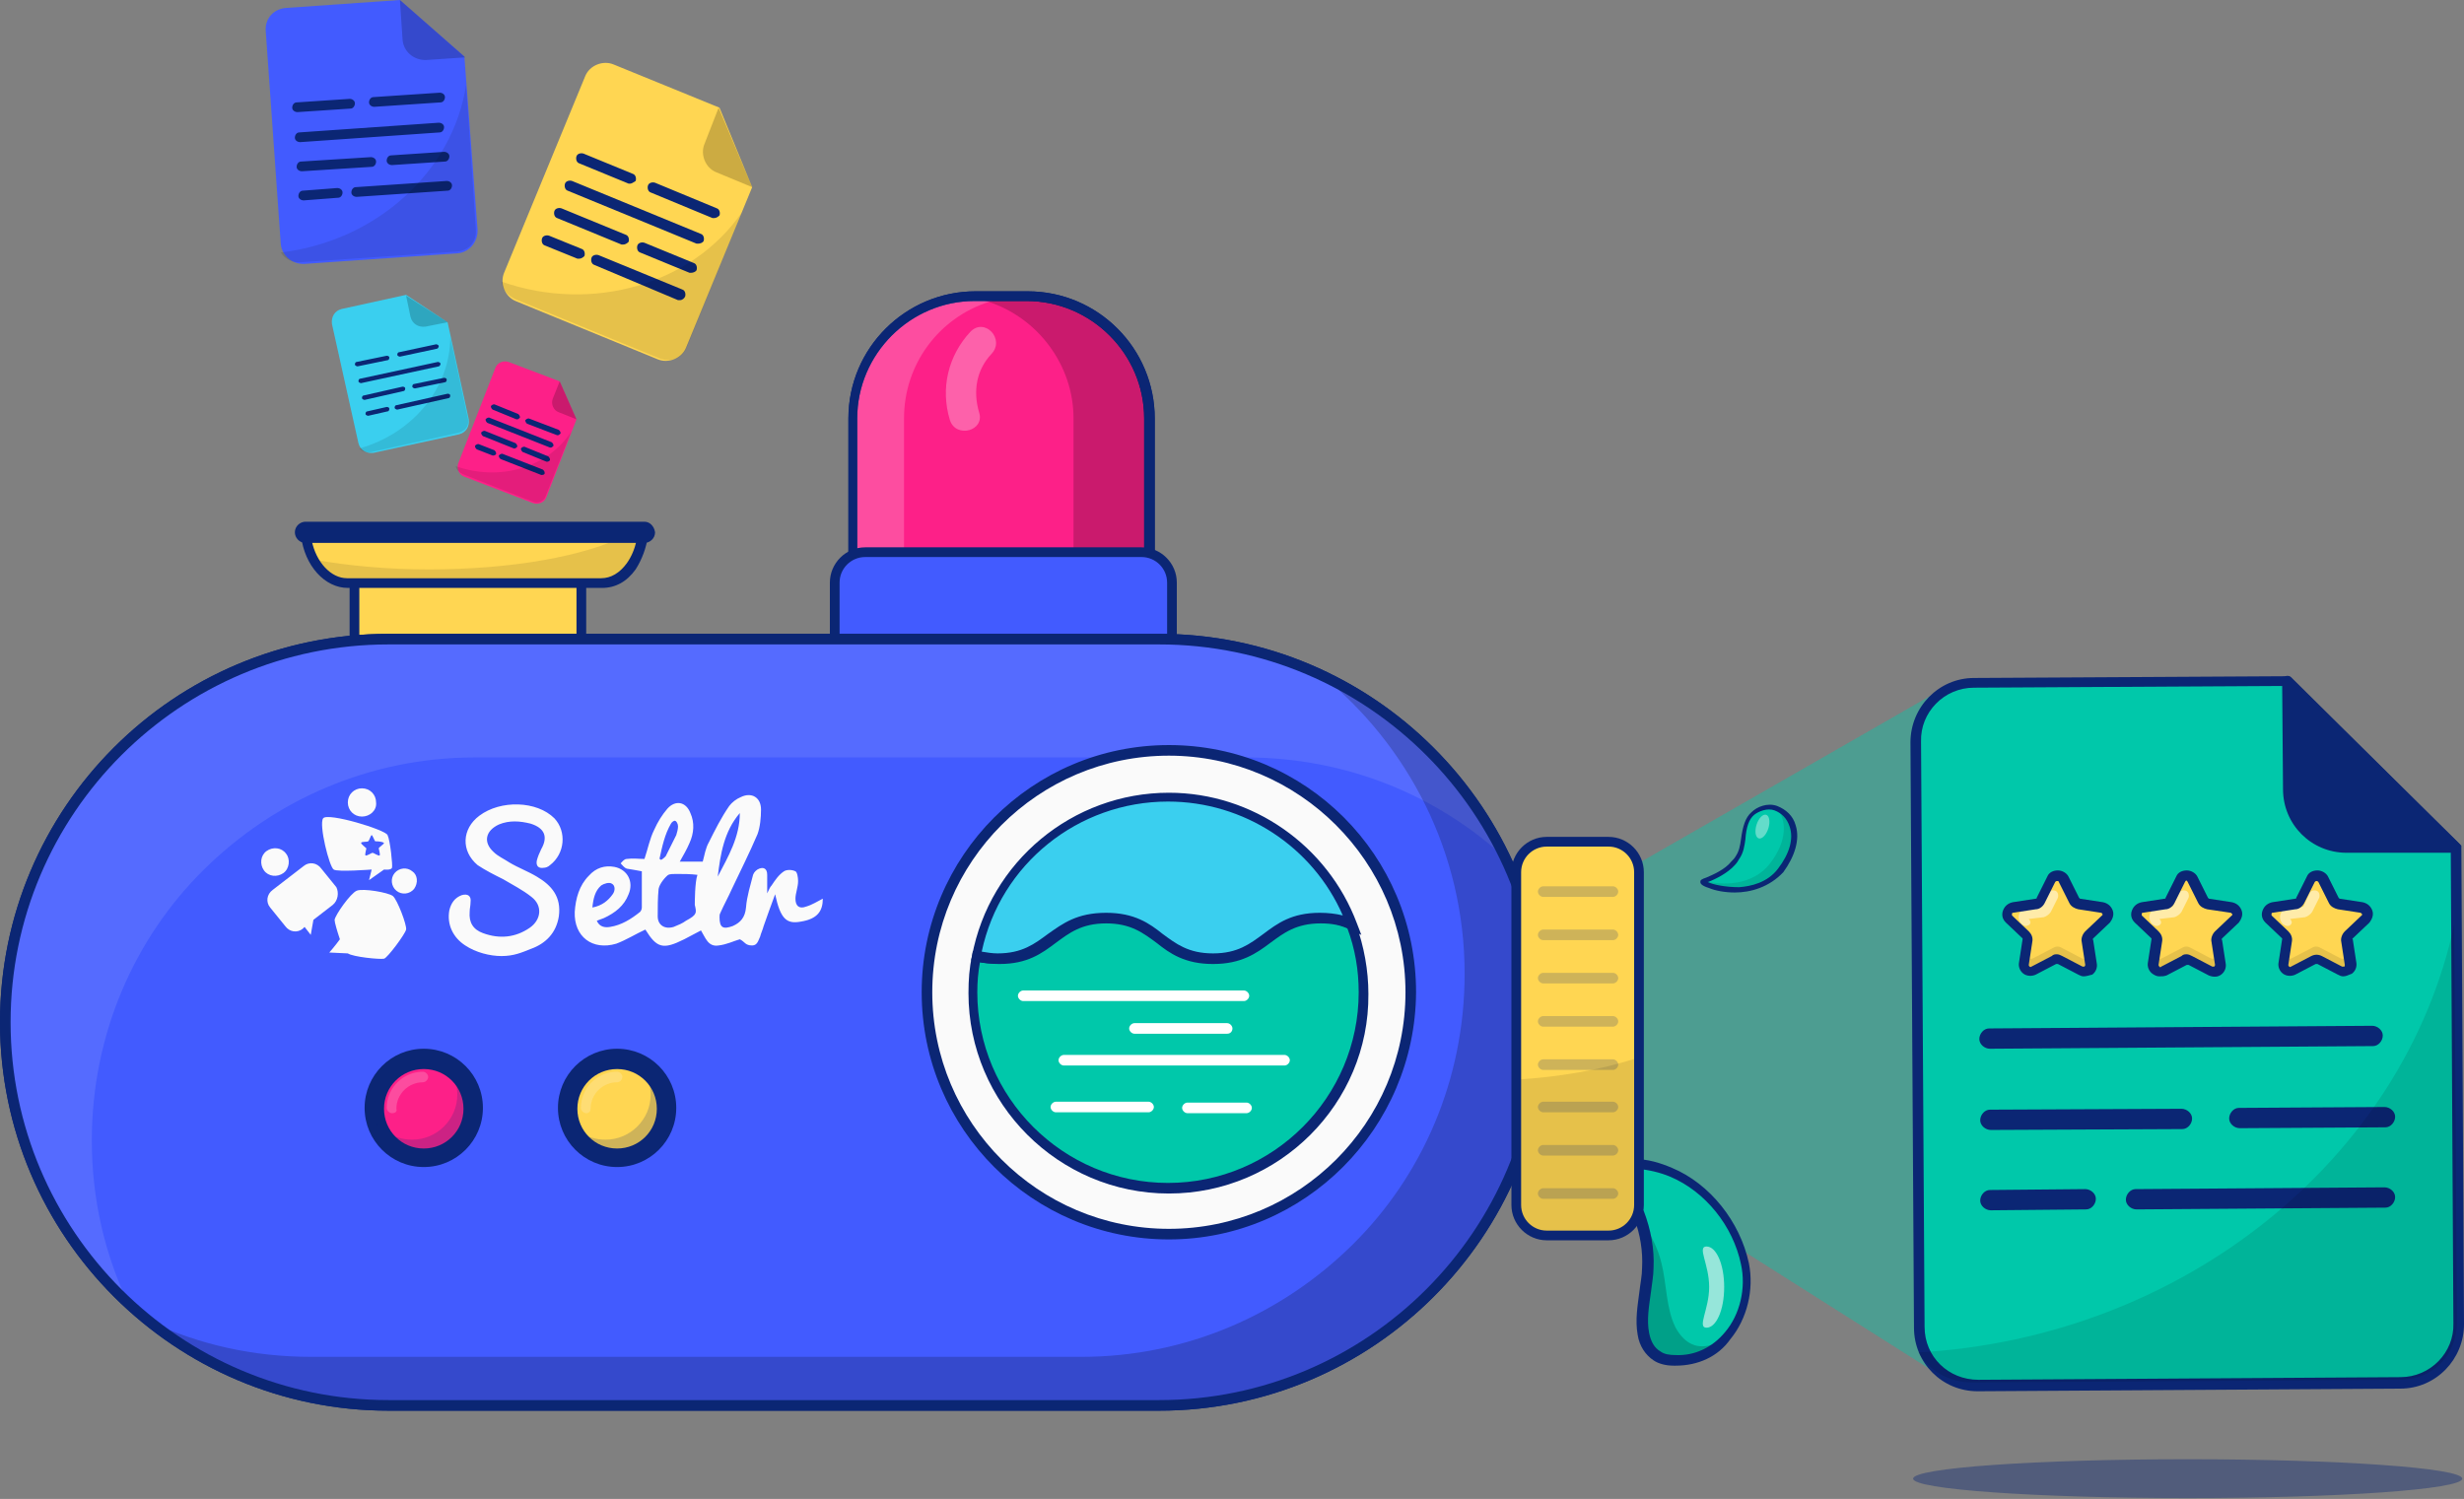 <?xml version="1.0" encoding="utf-8"?>
<!-- Generator: Adobe Illustrator 21.0.0, SVG Export Plug-In . SVG Version: 6.00 Build 0)  -->
<svg version="1.1" id="Layer_1" xmlns="http://www.w3.org/2000/svg" xmlns:xlink="http://www.w3.org/1999/xlink" x="0px" y="0px"
	 viewBox="0 0 279.1 169.8" style="enable-background:new 0 0 279.1 169.8;" xml:space="preserve">
<rect x="0" y="0" width="279.1" height="169.8" fill="#808080" stroke="none"/>
<style type="text/css">
	.st0{opacity:0.4;}
	.st1{clip-path:url(#SVGID_2_);fill:#00C8AA;}
	.st2{fill:#00C8AA;}
	.st3{opacity:0.2;}
	.st4{fill:#0B2674;}
	.st5{opacity:0.6;}
	.st6{fill:#FAFAFA;}
	.st7{fill:#FD2088;}
	.st8{fill:#FFFFFF;}
	.st9{fill:#425BFF;}
	.st10{fill:#FFD652;}
	.st11{opacity:0.1;}
	.st12{fill-rule:evenodd;clip-rule:evenodd;fill:#FAFAFA;}
	.st13{fill:#3ACFEF;}
	.st14{opacity:0.3;}
	.st15{opacity:0.5;}
</style>
<g>
	<g class="st0">
		<g>
			<defs>
				<polygon id="SVGID_1_" points="182.3,99.7 219.6,78.3 219.6,155.7 178.7,129.8 				"/>
			</defs>
			<use xlink:href="#SVGID_1_"  style="overflow:visible;fill:#00C8AA;"/>
			<clipPath id="SVGID_2_">
				<use xlink:href="#SVGID_1_"  style="overflow:visible;"/>
			</clipPath>
			<path class="st1" d="M178.7,78.3v77.4V78.3z"/>
			<rect x="178.7" y="78.3" class="st1" width="0.2" height="77.4"/>
			<rect x="178.9" y="78.3" class="st1" width="0.2" height="77.4"/>
			<rect x="179" y="78.3" class="st1" width="0.2" height="77.4"/>
			<rect x="179.2" y="78.3" class="st1" width="0.2" height="77.4"/>
			<rect x="179.3" y="78.3" class="st1" width="0.2" height="77.4"/>
			<rect x="179.5" y="78.3" class="st1" width="0.2" height="77.4"/>
			<rect x="179.7" y="78.3" class="st1" width="0.2" height="77.4"/>
			<rect x="179.8" y="78.3" class="st1" width="0.2" height="77.4"/>
			<rect x="180" y="78.3" class="st1" width="0.2" height="77.4"/>
			<rect x="180.1" y="78.3" class="st1" width="0.2" height="77.4"/>
			<rect x="180.3" y="78.3" class="st1" width="0.2" height="77.4"/>
			<rect x="180.5" y="78.3" class="st1" width="0.2" height="77.4"/>
			<rect x="180.6" y="78.3" class="st1" width="0.2" height="77.4"/>
			<rect x="180.8" y="78.3" class="st1" width="0.2" height="77.4"/>
			<rect x="180.9" y="78.3" class="st1" width="0.2" height="77.4"/>
			<rect x="181.1" y="78.3" class="st1" width="0.2" height="77.4"/>
			<rect x="181.3" y="78.3" class="st1" width="0.2" height="77.4"/>
			<rect x="181.4" y="78.3" class="st1" width="0.2" height="77.4"/>
			<rect x="181.6" y="78.3" class="st1" width="0.2" height="77.4"/>
			<rect x="181.8" y="78.3" class="st1" width="0.2" height="77.4"/>
			<rect x="181.9" y="78.3" class="st1" width="0.2" height="77.4"/>
			<rect x="182.1" y="78.3" class="st1" width="0.2" height="77.4"/>
			<rect x="182.2" y="78.3" class="st1" width="0.2" height="77.4"/>
			<rect x="182.4" y="78.3" class="st1" width="0.2" height="77.4"/>
			<rect x="182.6" y="78.3" class="st1" width="0.2" height="77.4"/>
			<rect x="182.7" y="78.3" class="st1" width="0.2" height="77.4"/>
			<rect x="182.9" y="78.3" class="st1" width="0.2" height="77.4"/>
			<rect x="183" y="78.3" class="st1" width="0.2" height="77.4"/>
			<rect x="183.2" y="78.3" class="st1" width="0.2" height="77.4"/>
			<rect x="183.4" y="78.3" class="st1" width="0.2" height="77.4"/>
			<rect x="183.5" y="78.3" class="st1" width="0.2" height="77.4"/>
			<rect x="183.7" y="78.3" class="st1" width="0.2" height="77.4"/>
			<rect x="183.8" y="78.3" class="st1" width="0.2" height="77.4"/>
			<rect x="184" y="78.3" class="st1" width="0.2" height="77.4"/>
			<rect x="184.2" y="78.3" class="st1" width="0.2" height="77.4"/>
			<rect x="184.3" y="78.3" class="st1" width="0.2" height="77.4"/>
			<rect x="184.5" y="78.3" class="st1" width="0.2" height="77.4"/>
			<rect x="184.6" y="78.3" class="st1" width="0.2" height="77.4"/>
			<rect x="184.8" y="78.3" class="st1" width="0.2" height="77.4"/>
			<rect x="185" y="78.3" class="st1" width="0.2" height="77.4"/>
			<rect x="185.1" y="78.3" class="st1" width="0.2" height="77.4"/>
			<rect x="185.3" y="78.3" class="st1" width="0.2" height="77.4"/>
			<rect x="185.4" y="78.3" class="st1" width="0.2" height="77.4"/>
			<rect x="185.6" y="78.3" class="st1" width="0.2" height="77.4"/>
			<rect x="185.8" y="78.3" class="st1" width="0.2" height="77.4"/>
			<rect x="185.9" y="78.3" class="st1" width="0.2" height="77.4"/>
			<rect x="186.1" y="78.3" class="st1" width="0.2" height="77.4"/>
			<rect x="186.2" y="78.3" class="st1" width="0.2" height="77.4"/>
			<rect x="186.4" y="78.3" class="st1" width="0.2" height="77.4"/>
			<rect x="186.6" y="78.3" class="st1" width="0.2" height="77.4"/>
			<rect x="186.7" y="78.3" class="st1" width="0.2" height="77.4"/>
			<rect x="186.9" y="78.3" class="st1" width="0.2" height="77.4"/>
			<rect x="187.1" y="78.3" class="st1" width="0.2" height="77.4"/>
			<rect x="187.2" y="78.3" class="st1" width="0.2" height="77.4"/>
			<rect x="187.4" y="78.3" class="st1" width="0.2" height="77.4"/>
			<rect x="187.5" y="78.3" class="st1" width="0.2" height="77.4"/>
			<rect x="187.7" y="78.3" class="st1" width="0.2" height="77.4"/>
			<rect x="187.9" y="78.3" class="st1" width="0.2" height="77.4"/>
			<rect x="188" y="78.3" class="st1" width="0.2" height="77.4"/>
			<rect x="188.2" y="78.3" class="st1" width="0.2" height="77.4"/>
			<rect x="188.3" y="78.3" class="st1" width="0.2" height="77.4"/>
			<rect x="188.5" y="78.3" class="st1" width="0.2" height="77.4"/>
			<rect x="188.7" y="78.3" class="st1" width="0.2" height="77.4"/>
			<rect x="188.8" y="78.3" class="st1" width="0.2" height="77.4"/>
			<rect x="189" y="78.3" class="st1" width="0.2" height="77.4"/>
			<rect x="189.1" y="78.3" class="st1" width="0.2" height="77.4"/>
			<rect x="189.3" y="78.3" class="st1" width="0.2" height="77.4"/>
			<rect x="189.5" y="78.3" class="st1" width="0.2" height="77.4"/>
			<rect x="189.6" y="78.3" class="st1" width="0.2" height="77.4"/>
			<rect x="189.8" y="78.3" class="st1" width="0.2" height="77.4"/>
			<rect x="189.9" y="78.3" class="st1" width="0.2" height="77.4"/>
			<rect x="190.1" y="78.3" class="st1" width="0.2" height="77.4"/>
			<rect x="190.3" y="78.3" class="st1" width="0.2" height="77.4"/>
			<rect x="190.4" y="78.3" class="st1" width="0.2" height="77.4"/>
			<rect x="190.6" y="78.3" class="st1" width="0.2" height="77.4"/>
			<rect x="190.7" y="78.3" class="st1" width="0.2" height="77.4"/>
			<rect x="190.9" y="78.3" class="st1" width="0.2" height="77.4"/>
			<rect x="191.1" y="78.3" class="st1" width="0.2" height="77.4"/>
			<rect x="191.2" y="78.3" class="st1" width="0.2" height="77.4"/>
			<rect x="191.4" y="78.3" class="st1" width="0.2" height="77.4"/>
			<rect x="191.5" y="78.3" class="st1" width="0.2" height="77.4"/>
			<rect x="191.7" y="78.3" class="st1" width="0.2" height="77.4"/>
			<rect x="191.9" y="78.3" class="st1" width="0.2" height="77.4"/>
			<rect x="192" y="78.3" class="st1" width="0.2" height="77.4"/>
			<rect x="192.2" y="78.3" class="st1" width="0.2" height="77.4"/>
			<rect x="192.4" y="78.3" class="st1" width="0.2" height="77.4"/>
			<rect x="192.5" y="78.3" class="st1" width="0.2" height="77.4"/>
			<rect x="192.7" y="78.3" class="st1" width="0.2" height="77.4"/>
			<rect x="192.8" y="78.3" class="st1" width="0.2" height="77.4"/>
			<rect x="193" y="78.3" class="st1" width="0.2" height="77.4"/>
			<rect x="193.2" y="78.3" class="st1" width="0.2" height="77.4"/>
			<rect x="193.3" y="78.3" class="st1" width="0.2" height="77.4"/>
			<rect x="193.5" y="78.3" class="st1" width="0.2" height="77.4"/>
			<rect x="193.6" y="78.3" class="st1" width="0.2" height="77.4"/>
			<rect x="193.8" y="78.3" class="st1" width="0.2" height="77.4"/>
			<rect x="194" y="78.3" class="st1" width="0.2" height="77.4"/>
			<rect x="194.1" y="78.3" class="st1" width="0.2" height="77.4"/>
			<rect x="194.3" y="78.3" class="st1" width="0.2" height="77.4"/>
			<rect x="194.4" y="78.3" class="st1" width="0.2" height="77.4"/>
			<rect x="194.6" y="78.3" class="st1" width="0.2" height="77.4"/>
			<rect x="194.8" y="78.3" class="st1" width="0.2" height="77.4"/>
			<rect x="194.9" y="78.3" class="st1" width="0.2" height="77.4"/>
			<rect x="195.1" y="78.3" class="st1" width="0.2" height="77.4"/>
			<rect x="195.2" y="78.3" class="st1" width="0.2" height="77.4"/>
			<rect x="195.4" y="78.3" class="st1" width="0.2" height="77.4"/>
			<rect x="195.6" y="78.3" class="st1" width="0.2" height="77.4"/>
			<rect x="195.7" y="78.3" class="st1" width="0.2" height="77.4"/>
			<rect x="195.9" y="78.3" class="st1" width="0.2" height="77.4"/>
			<rect x="196" y="78.3" class="st1" width="0.2" height="77.4"/>
			<rect x="196.2" y="78.3" class="st1" width="0.2" height="77.4"/>
			<rect x="196.4" y="78.3" class="st1" width="0.2" height="77.4"/>
			<rect x="196.5" y="78.3" class="st1" width="0.2" height="77.4"/>
			<rect x="196.7" y="78.3" class="st1" width="0.2" height="77.4"/>
			<rect x="196.8" y="78.3" class="st1" width="0.2" height="77.4"/>
			<rect x="197" y="78.3" class="st1" width="0.2" height="77.4"/>
			<rect x="197.2" y="78.3" class="st1" width="0.2" height="77.4"/>
			<rect x="197.3" y="78.3" class="st1" width="0.2" height="77.4"/>
			<rect x="197.5" y="78.3" class="st1" width="0.2" height="77.4"/>
			<rect x="197.6" y="78.3" class="st1" width="0.2" height="77.4"/>
			<rect x="197.8" y="78.3" class="st1" width="0.2" height="77.4"/>
			<rect x="198" y="78.3" class="st1" width="0.2" height="77.4"/>
			<rect x="198.1" y="78.3" class="st1" width="0.2" height="77.4"/>
			<rect x="198.3" y="78.3" class="st1" width="0.2" height="77.4"/>
			<rect x="198.5" y="78.3" class="st1" width="0.2" height="77.4"/>
			<rect x="198.6" y="78.3" class="st1" width="0.2" height="77.4"/>
			<rect x="198.8" y="78.3" class="st1" width="0.2" height="77.4"/>
			<rect x="198.9" y="78.3" class="st1" width="0.2" height="77.4"/>
			<rect x="199.1" y="78.3" class="st1" width="0.2" height="77.4"/>
			<rect x="199.3" y="78.3" class="st1" width="0.2" height="77.4"/>
			<rect x="199.4" y="78.3" class="st1" width="0.2" height="77.4"/>
			<rect x="199.6" y="78.3" class="st1" width="0.2" height="77.4"/>
			<rect x="199.7" y="78.3" class="st1" width="0.2" height="77.4"/>
			<rect x="199.9" y="78.3" class="st1" width="0.2" height="77.4"/>
			<rect x="200.1" y="78.3" class="st1" width="0.2" height="77.4"/>
			<rect x="200.2" y="78.3" class="st1" width="0.2" height="77.4"/>
			<rect x="200.4" y="78.3" class="st1" width="0.2" height="77.4"/>
			<rect x="200.5" y="78.3" class="st1" width="0.2" height="77.4"/>
			<rect x="200.7" y="78.3" class="st1" width="0.2" height="77.4"/>
			<rect x="200.9" y="78.3" class="st1" width="0.2" height="77.4"/>
			<rect x="201" y="78.3" class="st1" width="0.2" height="77.4"/>
			<rect x="201.2" y="78.3" class="st1" width="0.2" height="77.4"/>
			<rect x="201.3" y="78.3" class="st1" width="0.2" height="77.4"/>
			<rect x="201.5" y="78.3" class="st1" width="0.2" height="77.4"/>
			<rect x="201.7" y="78.3" class="st1" width="0.2" height="77.4"/>
			<rect x="201.8" y="78.3" class="st1" width="0.2" height="77.4"/>
			<rect x="202" y="78.3" class="st1" width="0.2" height="77.4"/>
			<rect x="202.1" y="78.3" class="st1" width="0.2" height="77.4"/>
			<rect x="202.3" y="78.3" class="st1" width="0.2" height="77.4"/>
			<rect x="202.5" y="78.3" class="st1" width="0.2" height="77.4"/>
			<rect x="202.6" y="78.3" class="st1" width="0.2" height="77.4"/>
			<rect x="202.8" y="78.3" class="st1" width="0.2" height="77.4"/>
			<rect x="202.9" y="78.3" class="st1" width="0.2" height="77.4"/>
			<rect x="203.1" y="78.3" class="st1" width="0.2" height="77.4"/>
			<rect x="203.3" y="78.3" class="st1" width="0.2" height="77.4"/>
			<rect x="203.4" y="78.3" class="st1" width="0.2" height="77.4"/>
			<rect x="203.6" y="78.3" class="st1" width="0.2" height="77.4"/>
			<rect x="203.8" y="78.3" class="st1" width="0.2" height="77.4"/>
			<rect x="203.9" y="78.3" class="st1" width="0.2" height="77.4"/>
			<rect x="204.1" y="78.3" class="st1" width="0.2" height="77.4"/>
			<rect x="204.2" y="78.3" class="st1" width="0.2" height="77.4"/>
			<rect x="204.4" y="78.3" class="st1" width="0.2" height="77.4"/>
			<rect x="204.6" y="78.3" class="st1" width="0.2" height="77.4"/>
			<rect x="204.7" y="78.3" class="st1" width="0.2" height="77.4"/>
			<rect x="204.9" y="78.3" class="st1" width="0.2" height="77.4"/>
			<rect x="205" y="78.3" class="st1" width="0.2" height="77.4"/>
			<rect x="205.2" y="78.3" class="st1" width="0.2" height="77.4"/>
			<rect x="205.4" y="78.3" class="st1" width="0.2" height="77.4"/>
			<rect x="205.5" y="78.3" class="st1" width="0.2" height="77.4"/>
			<rect x="205.7" y="78.3" class="st1" width="0.2" height="77.4"/>
			<rect x="205.8" y="78.3" class="st1" width="0.2" height="77.4"/>
			<rect x="206" y="78.3" class="st1" width="0.2" height="77.4"/>
			<rect x="206.2" y="78.3" class="st1" width="0.2" height="77.4"/>
			<rect x="206.3" y="78.3" class="st1" width="0.2" height="77.4"/>
			<rect x="206.5" y="78.3" class="st1" width="0.2" height="77.4"/>
			<rect x="206.6" y="78.3" class="st1" width="0.2" height="77.4"/>
			<rect x="206.8" y="78.3" class="st1" width="0.2" height="77.4"/>
			<rect x="207" y="78.3" class="st1" width="0.2" height="77.4"/>
			<rect x="207.1" y="78.3" class="st1" width="0.2" height="77.4"/>
			<rect x="207.3" y="78.3" class="st1" width="0.2" height="77.4"/>
			<rect x="207.4" y="78.3" class="st1" width="0.2" height="77.4"/>
			<rect x="207.6" y="78.3" class="st1" width="0.2" height="77.4"/>
			<rect x="207.8" y="78.3" class="st1" width="0.2" height="77.4"/>
			<rect x="207.9" y="78.3" class="st1" width="0.2" height="77.4"/>
			<rect x="208.1" y="78.3" class="st1" width="0.2" height="77.4"/>
			<rect x="208.2" y="78.3" class="st1" width="0.2" height="77.4"/>
			<rect x="208.4" y="78.3" class="st1" width="0.2" height="77.4"/>
			<rect x="208.6" y="78.3" class="st1" width="0.2" height="77.4"/>
			<rect x="208.7" y="78.3" class="st1" width="0.2" height="77.4"/>
			<rect x="208.9" y="78.3" class="st1" width="0.2" height="77.4"/>
			<rect x="209.1" y="78.3" class="st1" width="0.2" height="77.4"/>
			<rect x="209.2" y="78.3" class="st1" width="0.2" height="77.4"/>
			<rect x="209.4" y="78.3" class="st1" width="0.2" height="77.4"/>
			<rect x="209.5" y="78.3" class="st1" width="0.2" height="77.4"/>
			<rect x="209.7" y="78.3" class="st1" width="0.2" height="77.4"/>
			<rect x="209.9" y="78.3" class="st1" width="0.2" height="77.4"/>
			<rect x="210" y="78.3" class="st1" width="0.2" height="77.4"/>
			<rect x="210.2" y="78.3" class="st1" width="0.2" height="77.4"/>
			<rect x="210.3" y="78.3" class="st1" width="0.2" height="77.4"/>
			<rect x="210.5" y="78.3" class="st1" width="0.2" height="77.4"/>
			<rect x="210.7" y="78.3" class="st1" width="0.2" height="77.4"/>
			<rect x="210.8" y="78.3" class="st1" width="0.2" height="77.4"/>
			<rect x="211" y="78.3" class="st1" width="0.2" height="77.4"/>
			<rect x="211.1" y="78.3" class="st1" width="0.2" height="77.4"/>
			<rect x="211.3" y="78.3" class="st1" width="0.2" height="77.4"/>
			<rect x="211.5" y="78.3" class="st1" width="0.2" height="77.4"/>
			<rect x="211.6" y="78.3" class="st1" width="0.2" height="77.4"/>
			<rect x="211.8" y="78.3" class="st1" width="0.2" height="77.4"/>
			<rect x="211.9" y="78.3" class="st1" width="0.2" height="77.4"/>
			<rect x="212.1" y="78.3" class="st1" width="0.2" height="77.4"/>
			<rect x="212.3" y="78.3" class="st1" width="0.2" height="77.4"/>
			<rect x="212.4" y="78.3" class="st1" width="0.2" height="77.4"/>
			<rect x="212.6" y="78.3" class="st1" width="0.2" height="77.4"/>
			<rect x="212.7" y="78.3" class="st1" width="0.2" height="77.4"/>
			<rect x="212.9" y="78.3" class="st1" width="0.2" height="77.4"/>
			<rect x="213.1" y="78.3" class="st1" width="0.2" height="77.4"/>
			<rect x="213.2" y="78.3" class="st1" width="0.2" height="77.4"/>
			<rect x="213.4" y="78.3" class="st1" width="0.2" height="77.4"/>
			<rect x="213.5" y="78.3" class="st1" width="0.2" height="77.4"/>
			<rect x="213.7" y="78.3" class="st1" width="0.2" height="77.4"/>
			<rect x="213.9" y="78.3" class="st1" width="0.2" height="77.4"/>
			<rect x="214" y="78.3" class="st1" width="0.2" height="77.4"/>
			<rect x="214.2" y="78.3" class="st1" width="0.2" height="77.4"/>
			<rect x="214.3" y="78.3" class="st1" width="0.2" height="77.4"/>
			<rect x="214.5" y="78.3" class="st1" width="0.2" height="77.4"/>
			<rect x="214.7" y="78.3" class="st1" width="0.2" height="77.4"/>
			<rect x="214.8" y="78.3" class="st1" width="0.2" height="77.4"/>
			<rect x="215" y="78.3" class="st1" width="0.2" height="77.4"/>
			<rect x="215.2" y="78.3" class="st1" width="0.2" height="77.4"/>
			<rect x="215.3" y="78.3" class="st1" width="0.2" height="77.4"/>
			<rect x="215.5" y="78.3" class="st1" width="0.2" height="77.4"/>
			<rect x="215.6" y="78.3" class="st1" width="0.2" height="77.4"/>
			<rect x="215.8" y="78.3" class="st1" width="0.2" height="77.4"/>
			<rect x="216" y="78.3" class="st1" width="0.2" height="77.4"/>
			<rect x="216.1" y="78.3" class="st1" width="0.2" height="77.4"/>
			<rect x="216.3" y="78.3" class="st1" width="0.2" height="77.4"/>
			<rect x="216.4" y="78.3" class="st1" width="0.2" height="77.4"/>
			<rect x="216.6" y="78.3" class="st1" width="0.2" height="77.4"/>
			<rect x="216.8" y="78.3" class="st1" width="0.2" height="77.4"/>
			<rect x="216.9" y="78.3" class="st1" width="0.2" height="77.4"/>
			<rect x="217.1" y="78.3" class="st1" width="0.2" height="77.4"/>
			<rect x="217.2" y="78.3" class="st1" width="0.2" height="77.4"/>
			<rect x="217.4" y="78.3" class="st1" width="0.2" height="77.4"/>
			<rect x="217.6" y="78.3" class="st1" width="0.2" height="77.4"/>
			<rect x="217.7" y="78.3" class="st1" width="0.2" height="77.4"/>
			<rect x="217.9" y="78.3" class="st1" width="0.2" height="77.4"/>
			<rect x="218" y="78.3" class="st1" width="0.2" height="77.4"/>
			<rect x="218.2" y="78.3" class="st1" width="0.2" height="77.4"/>
			<rect x="218.4" y="78.3" class="st1" width="0.2" height="77.4"/>
			<rect x="218.5" y="78.3" class="st1" width="0.2" height="77.4"/>
			<rect x="218.7" y="78.3" class="st1" width="0.2" height="77.4"/>
			<rect x="218.8" y="78.3" class="st1" width="0.2" height="77.4"/>
			<rect x="219" y="78.3" class="st1" width="0.2" height="77.4"/>
			<rect x="219.2" y="78.3" class="st1" width="0.2" height="77.4"/>
			<rect x="219.3" y="78.3" class="st1" width="0.2" height="77.4"/>
			<rect x="219.5" y="78.3" class="st1" width="0.2" height="77.4"/>
			<path class="st1" d="M219.6,155.7V78.3V155.7z"/>
		</g>
	</g>
	<g>
		<g>
			<path class="st2" d="M185.6,137.6c0.8,1.9,1.2,4,1.1,6.1c-0.1,2.5-1,5-0.6,7.5c0.2,1,0.7,2,1.5,2.5c0.6,0.4,1.3,0.5,2,0.5
				c5.8,0.1,9.1-5.8,8-11c-0.9-4.4-4.2-8.6-8.3-10.4c-1.3-0.5-2.6-0.9-4-0.9c-1.7-0.1-3.4,0.3-5.1,0.8c-1.4,0.4-4.3,1.6-1.9,2.9
				C180.5,136.9,183.2,137.2,185.6,137.6C185.6,137.6,185.6,137.6,185.6,137.6z"/>
		</g>
		<g class="st3">
			<path d="M195.3,151.8c-1.4,1.5-3.3,2.4-5.6,2.3c-0.7,0-1.4-0.1-2-0.5c-0.9-0.5-1.4-1.5-1.5-2.5c-0.4-2.5,0.5-5,0.6-7.5
				c0.1-1.7-0.2-3.4-0.7-5.1c0.9,1.4,1.7,2.9,2.1,4.6c0.6,2.4,0.5,5.1,1.6,7.3c0.5,0.9,1.2,1.7,2.2,2c0.7,0.2,1.4,0.1,2-0.1
				C194.4,152.2,194.9,152.1,195.3,151.8z"/>
		</g>
		<g>
			<path class="st4" d="M189.8,154.7c-0.1,0-0.1,0-0.2,0c-0.9,0-1.7-0.2-2.3-0.6c-0.9-0.6-1.6-1.6-1.8-2.9c-0.3-1.7,0-3.3,0.2-4.9
				c0.1-0.9,0.3-1.8,0.3-2.7c0.1-1.8-0.2-3.8-0.9-5.6l-0.2,0c-2.3-0.3-4.9-0.7-7-1.9c-0.9-0.5-1.3-1.1-1.2-1.7
				c0.2-1.4,2.7-2.2,3.2-2.3c1.7-0.5,3.5-0.9,5.3-0.8c1.4,0,2.8,0.4,4.2,1c4.3,1.8,7.7,6.1,8.7,10.8c0.6,3-0.2,6.3-2.1,8.6
				C194.6,153.7,192.3,154.7,189.8,154.7z M185,132.5c-1.6,0-3.1,0.4-4.6,0.8c-1.3,0.4-2.3,1-2.4,1.3c0,0.1,0.1,0.3,0.6,0.5
				c1.9,1,4.4,1.4,6.6,1.7l0.8,0.1l0.2,0.3c0.8,2.1,1.2,4.3,1.1,6.4c0,0.9-0.2,1.9-0.3,2.8c-0.2,1.5-0.5,3.1-0.2,4.6
				c0.2,1,0.6,1.7,1.3,2.1c0.4,0.3,1,0.4,1.7,0.4c2.2,0.1,4.2-0.9,5.6-2.6c1.7-2,2.4-5,1.8-7.7c-0.9-4.3-4-8.2-8-9.9
				c-1.2-0.5-2.5-0.8-3.8-0.9C185.3,132.5,185.1,132.5,185,132.5z"/>
		</g>
		<g class="st5">
			<path class="st6" d="M195.3,145.8c0,2.6-0.9,4.6-2,4.6s0.3-2.1,0.3-4.6c0-2.6-1.4-4.6-0.3-4.6S195.3,143.2,195.3,145.8z"/>
		</g>
	</g>
	<g>
		<g>
			<path class="st7" d="M116.4,98.6h-5.9c-7.6,0-13.9-6.2-13.9-13.9V47.4c0-7.6,6.2-13.9,13.9-13.9h5.9c7.6,0,13.9,6.2,13.9,13.9
				v37.3C130.3,92.3,124,98.6,116.4,98.6z"/>
			<path class="st4" d="M116.4,99.1h-5.9c-8,0-14.4-6.5-14.4-14.4V47.4c0-8,6.5-14.4,14.4-14.4h5.9c8,0,14.4,6.5,14.4,14.4v37.3
				C130.8,92.7,124.3,99.1,116.4,99.1z M110.4,34.1c-7.3,0-13.3,6-13.3,13.3v37.3c0,7.3,6,13.3,13.3,13.3h5.9
				c7.3,0,13.3-6,13.3-13.3V47.4c0-7.3-6-13.3-13.3-13.3H110.4z"/>
		</g>
		<g class="st3">
			<path d="M130.3,47.4v37.3c0,7.6-6.2,13.9-13.9,13.9h-0.2c-1.5,0-2.9-0.2-4.2-0.7c5.6-1.8,9.6-7,9.6-13.2V47.4
				c0-6.1-4.1-11.4-9.6-13.2c1.3-0.4,2.8-0.7,4.2-0.7h0.2C124,33.5,130.3,39.8,130.3,47.4z"/>
		</g>
		<g class="st3">
			<path class="st8" d="M112,97.9c-0.9,0.3-1.9,0.5-2.9,0.6c-7-0.7-12.5-6.6-12.5-13.8V47.4c0-7.2,5.5-13.1,12.5-13.8
				c1,0.1,2,0.3,2.9,0.6c-5.6,1.8-9.6,7-9.6,13.2v37.3C102.4,90.8,106.4,96.1,112,97.9z"/>
		</g>
		<g>
			<path class="st4" d="M116.4,99.1h-5.9c-8,0-14.4-6.5-14.4-14.4V47.4c0-8,6.5-14.4,14.4-14.4h5.9c8,0,14.4,6.5,14.4,14.4v37.3
				C130.8,92.7,124.3,99.1,116.4,99.1z M110.4,34.1c-7.3,0-13.3,6-13.3,13.3v37.3c0,7.3,6,13.3,13.3,13.3h5.9
				c7.3,0,13.3-6,13.3-13.3V47.4c0-7.3-6-13.3-13.3-13.3H110.4z"/>
		</g>
	</g>
	<g>
		<path class="st9" d="M129.2,77.7H98c-1.9,0-3.5-1.6-3.5-3.5V66c0-1.9,1.6-3.5,3.5-3.5h31.3c1.9,0,3.5,1.6,3.5,3.5v8.3
			C132.7,76.2,131.2,77.7,129.2,77.7z"/>
		<path class="st4" d="M129.2,78.3H98c-2.2,0-4-1.8-4-4V66c0-2.2,1.8-4,4-4h31.3c2.2,0,4,1.8,4,4v8.3
			C133.3,76.5,131.5,78.3,129.2,78.3z M98,63.1c-1.6,0-2.9,1.3-2.9,2.9v8.3c0,1.6,1.3,2.9,2.9,2.9h31.3c1.6,0,2.9-1.3,2.9-2.9V66
			c0-1.6-1.3-2.9-2.9-2.9H98z"/>
	</g>
	<g>
		<path class="st10" d="M62.5,77.7H43.6c-1.9,0-3.5-1.6-3.5-3.5V66c0-1.9,1.6-3.5,3.5-3.5h18.8c1.9,0,3.5,1.6,3.5,3.5v8.3
			C65.9,76.2,64.4,77.7,62.5,77.7z"/>
		<path class="st4" d="M62.5,78.3H43.6c-2.2,0-4-1.8-4-4V66c0-2.2,1.8-4,4-4h18.8c2.2,0,4,1.8,4,4v8.3
			C66.5,76.5,64.7,78.3,62.5,78.3z M43.6,63.1c-1.6,0-2.9,1.3-2.9,2.9v8.3c0,1.6,1.3,2.9,2.9,2.9h18.8c1.6,0,2.9-1.3,2.9-2.9V66
			c0-1.6-1.3-2.9-2.9-2.9H43.6z"/>
	</g>
	<g>
		<path class="st9" d="M131.3,159.2H44c-24,0-43.4-19.4-43.4-43.4v0c0-24,19.4-43.4,43.4-43.4h87.3c24,0,43.4,19.4,43.4,43.4v0
			C174.7,139.8,155.2,159.2,131.3,159.2z"/>
		<path class="st4" d="M131.3,159.8H44c-24.2,0-44-19.7-44-44s19.7-44,44-44h87.3c24.2,0,44,19.7,44,44S155.5,159.8,131.3,159.8z
			 M44,73C20.4,73,1.2,92.2,1.2,115.8s19.2,42.8,42.8,42.8h87.3c23.6,0,42.8-19.2,42.8-42.8S154.9,73,131.3,73H44z"/>
	</g>
	<g>
		<path class="st9" d="M131.3,159.2H44c-24,0-43.4-19.4-43.4-43.4v0c0-24,19.4-43.4,43.4-43.4h87.3c24,0,43.4,19.4,43.4,43.4v0
			C174.7,139.8,155.2,159.2,131.3,159.2z"/>
	</g>
	<g class="st11">
		<path class="st8" d="M170.5,97.2c-7.7-7.1-18-11.4-29.4-11.4H53.8c-12,0-22.8,4.9-30.7,12.7c-7.9,7.8-12.7,18.7-12.7,30.7
			c0,6.7,1.5,13,4.2,18.6c-8.6-7.9-14-19.3-14-31.9c0-12,4.9-22.8,12.7-30.7C21.1,77.3,32,72.5,44,72.5h87.3
			C148.6,72.5,163.5,82.6,170.5,97.2z"/>
	</g>
	<g class="st3">
		<path d="M174.7,115.8c0,12-4.9,22.8-12.7,30.7c-7.8,7.9-18.7,12.7-30.7,12.7H44c-10.2,0-19.6-3.5-27-9.5c5.5,2.6,11.7,4,18.2,4
			h87.3c12,0,22.8-4.9,30.7-12.7c7.9-7.8,12.7-18.7,12.7-30.7c0-13.7-6.4-25.9-16.3-33.9C164.4,83.4,174.7,98.4,174.7,115.8z"/>
	</g>
	<g>
		<path class="st4" d="M131.3,159.8H44c-24.2,0-44-19.7-44-44s19.7-44,44-44h87.3c24.2,0,44,19.7,44,44S155.5,159.8,131.3,159.8z
			 M44,73C20.4,73,1.2,92.2,1.2,115.8s19.2,42.8,42.8,42.8h87.3c23.6,0,42.8-19.2,42.8-42.8S154.9,73,131.3,73H44z"/>
	</g>
	<g>
		<g>
			<path class="st6" d="M62.3,98c-0.2,0.2-0.5,0.3-0.7,0.3c-0.6,0.1-0.9-0.2-0.8-0.8c0.1-0.4,0.3-0.9,0.5-1.3
				c0.8-1.4,0.4-2.4-1.2-2.9c-1.2-0.3-2.4-0.4-3.6,0.1c-1.5,0.7-1.8,2-0.6,3.1c0.5,0.5,1.2,0.8,1.8,1.2c1,0.6,2.1,1,3.1,1.6
				c1.7,1,2.8,2.3,2.5,4.5c-0.3,1.9-1.5,3.1-3.2,3.7c-1,0.4-1.9,0.8-3.3,0.8c-1.3,0-2.9-0.4-4.1-1.2c-1.4-0.9-2.1-2.4-1.8-4
				c0.2-0.8,0.6-1.4,1.4-1.7c0.7-0.2,1.1,0.1,1,0.8c0,0.4-0.1,0.7-0.1,1.1c-0.1,1.2,0.4,2,1.5,2.4c1.9,0.7,3.7,0.5,5.3-0.6
				c1.3-0.9,1.5-2.5,0.2-3.5c-1-0.8-2.2-1.4-3.2-2C56,99.1,55,98.6,54.1,98c-1.9-1.6-1.8-4.1,0.2-5.6c2.4-1.8,6.5-1.7,8.5,0.3
				C64.2,94.2,64,96.7,62.3,98z M83.8,92.1c-1.8,2.1-2.2,4.7-2.5,7.2C82.5,97,83.8,94.8,83.8,92.1z M76.6,99c-0.3,0-0.7,0-0.9,0.1
				c-0.3,0.2-1,1-1.1,1.6c-0.1,1-0.1,2.1-0.1,3.1c0,1,0.8,1.5,1.8,1.2c0.5-0.2,1-0.4,1.4-0.7c1.3-0.7,1.2-0.9,1-1.8
				c0-0.2,0-2.6,0.3-3.4C78.2,99,77.4,99,76.6,99z M76.5,93c-0.1-0.1-0.4,0.1-0.5,0.3c-0.7,1.2-1,2.6-1.3,4c0.1,0,0.1,0.1,0.2,0.1
				c0.2-0.1,0.4-0.3,0.5-0.4c0.4-0.8,0.8-1.6,1.2-2.4c0.1-0.3,0.2-0.7,0.2-1C76.8,93.3,76.6,93,76.5,93z M69.4,101.3
				c0.3-0.4,0.3-1-0.1-1.2c-0.3-0.2-0.9,0-1.2,0.2c-0.7,0.6-0.9,1.5-1,2.5C68.2,102.6,68.9,102,69.4,101.3z M90.7,104.4
				c-1.6,0.3-2.3-0.3-2.9-3.1c-0.5,1.3-0.9,2.5-1.3,3.6c-0.1,0.4-0.3,0.8-0.4,1.2c-0.2,0.4-0.3,1-0.9,1c-0.8,0-0.8-0.4-1.4-0.7
				c-0.7,0.2-1.5,0.6-2.4,0.7c-1.2,0.2-1.5-0.9-2-1.7c-0.6,0.3-1.3,0.7-1.9,1c-2.4,1.2-3.1,1-4.4-1.1c-1.1,0.5-2.2,1.2-3.3,1.6
				c-2.7,0.8-4.8-0.8-4.7-3.6c0.1-1.5,0.5-3,1.6-4.1c0.8-0.9,1.8-1.2,2.9-1c1.5,0.3,2.2,1.7,1.6,3.1c-0.5,1.3-1.5,2.1-2.8,2.7
				c-0.3,0.1-0.5,0.2-0.8,0.3c0.3,0.7,0.9,0.8,1.5,0.7c1.3-0.2,2.4-0.9,3.4-1.7c0.1-0.1,0.2-0.3,0.2-0.5c0-1.3,0-2.6,0-4.1
				c-0.5-0.1-1.1-0.2-1.7-0.3c-0.3-0.1-0.5-0.4-0.7-0.6c0.2-0.2,0.4-0.5,0.7-0.5c0.7-0.1,1.3,0,2,0c0.4-1.2,0.6-2.3,1.1-3.3
				c0.4-0.9,0.9-1.7,1.5-2.4c0.9-1,2.1-0.8,2.6,0.5c0.5,1.1,0.4,2.3-0.1,3.4c-0.3,0.7-0.7,1.4-1.1,2.1c0.9,0,1.7,0,2.6,0
				c0.2-0.7,0.3-1.5,0.7-2.2c0.7-1.4,1.4-2.8,2.3-4.1c0.3-0.4,0.8-0.8,1.3-1c1.2-0.6,2.3,0,2.3,1.4c0,0.9-0.1,2-0.4,2.8
				c-0.9,2.1-1.9,4.1-2.9,6.2c-0.4,0.9-0.9,1.8-1.3,2.7c-0.1,0.2-0.1,0.3-0.1,0.5c0,1.2,0.4,1.4,1.5,1c0.9-0.4,1.4-1,1.5-2.1
				c0.1-1.3,0.5-2.5,0.8-3.7c0.1-0.3,0.4-0.6,0.7-0.7c0.5-0.2,0.9,0,0.9,0.7c0,0.6,0,1.3,0,2.1c0.2-0.4,0.3-0.7,0.5-0.9
				c0.4-0.6,0.8-1.2,1.4-1.6c0.3-0.2,0.9-0.2,1.3,0c0.2,0.1,0.3,0.7,0.3,1.1c0,0.7-0.3,1.4-0.3,2c0,0.8,0.4,1.2,1.2,0.9
				c0.7-0.2,1.3-0.6,1.9-0.9C93.2,103.2,92.6,104.1,90.7,104.4z"/>
		</g>
		<g id="icon_19_">
			<path class="st12" d="M37.9,104.2c0.1-0.6,1.8-3,2.5-3.3c0.7-0.3,3.6,0.2,4.1,0.6c0.5,0.4,1.6,3.3,1.5,3.8
				c-0.1,0.5-2.1,3.2-2.5,3.3c-0.5,0.1-3.5-0.2-4.1-0.6c0,0,0,0,0,0l-2.1-0.1c0,0,0.7-0.8,1.2-1.5C38.2,105.5,37.9,104.5,37.9,104.2
				z M32.1,98.9c-0.7,0.5-1.7,0.4-2.2-0.3c-0.5-0.7-0.4-1.7,0.3-2.2c0.7-0.5,1.7-0.4,2.2,0.3C32.9,97.3,32.8,98.4,32.1,98.9z
				 M37.7,102.5l-2.2,1.7l-0.3,1.7l-0.7-0.9l-0.2,0.2c-0.6,0.5-1.5,0.4-2-0.3l-1.7-2.1c-0.5-0.6-0.4-1.5,0.3-2l3.5-2.7
				c0.6-0.5,1.5-0.4,2,0.3l1.7,2.1C38.4,101.1,38.3,102,37.7,102.5z M41,92.5c-0.9,0-1.6-0.7-1.6-1.6c0-0.9,0.7-1.6,1.6-1.6
				c0.9,0,1.6,0.7,1.6,1.6C42.7,91.8,41.9,92.5,41,92.5z M42.5,95.3c-0.1-0.1-0.3-0.7-0.4-0.7c-0.1,0-0.3,0.7-0.4,0.7
				c-0.1,0.1-0.8,0-0.8,0.2c0,0.1,0.5,0.5,0.6,0.6c0,0.1-0.2,0.7-0.1,0.8c0.1,0.1,0.7-0.3,0.8-0.3c0.1,0,0.7,0.4,0.8,0.3
				c0.1-0.1-0.1-0.7-0.1-0.8c0-0.1,0.6-0.5,0.6-0.6C43.3,95.3,42.6,95.3,42.5,95.3z M43.5,98.5l-1.7,1.2l0.3-1.2c0,0-3.9,0.3-4.3,0
				c-0.5-0.3-1.7-5.1-1.2-5.8c0.5-0.7,7.1,1.3,7.3,1.9c0.3,0.6,0.6,3.5,0.5,3.7C44.3,98.6,43.5,98.5,43.5,98.5z M46.9,100.7
				c-0.5,0.6-1.4,0.7-2,0.2c-0.6-0.5-0.7-1.4-0.2-2c0.5-0.6,1.4-0.7,2-0.2C47.3,99.1,47.4,100,46.9,100.7z"/>
		</g>
	</g>
	<g>
		<g>
			<g>
				<path class="st2" d="M259.1,77.1l-35.5,0.2c-3.7,0-6.6,3-6.6,6.7l0.4,66.3c0,3.7,3,6.6,6.7,6.6l47.8-0.3c3.7,0,6.6-3,6.6-6.7
					l-0.3-54L259.1,77.1z"/>
				<path class="st4" d="M224,157.6c-4,0-7.2-3.2-7.2-7.2l-0.4-66.3c0-4,3.2-7.3,7.2-7.3l35.7-0.2l0.2,0.2l19.3,19l0,0.2l0.3,54
					c0,4-3.2,7.3-7.2,7.3L224,157.6C224.1,157.6,224,157.6,224,157.6z M258.8,77.7l-35.2,0.2c-3.4,0-6.1,2.8-6,6.1l0.4,66.3
					c0,3.4,2.7,6,6.1,6l47.8-0.3c3.4,0,6.1-2.8,6-6.1l-0.3-53.8L258.8,77.7z"/>
			</g>
			<g>
				<path class="st4" d="M259.1,89.4c0,3.7,3,6.6,6.7,6.6l12.3-0.1l-19.1-18.9L259.1,89.4z"/>
				<path class="st4" d="M265.8,96.6c-4,0-7.2-3.2-7.2-7.2v0l-0.1-12.3c0-0.2,0.1-0.4,0.4-0.5c0.2-0.1,0.5,0,0.6,0.1l19.1,18.9
					c0.2,0.2,0.2,0.4,0.1,0.6c-0.1,0.2-0.3,0.4-0.5,0.4L265.8,96.6C265.8,96.6,265.8,96.6,265.8,96.6z M259.7,89.4
					c0,3.3,2.7,6,6.1,6c0,0,0,0,0,0l10.9-0.1l-17.1-16.9L259.7,89.4L259.7,89.4z"/>
			</g>
		</g>
		<g>
			<g>
				<line class="st10" x1="225.4" y1="117.7" x2="268.8" y2="117.4"/>
				<path class="st4" d="M225.4,118.8c-0.6,0-1.2-0.5-1.2-1.1c0-0.6,0.5-1.2,1.1-1.2l43.4-0.3h0c0.6,0,1.2,0.5,1.2,1.1
					c0,0.6-0.5,1.2-1.1,1.2L225.4,118.8L225.4,118.8z"/>
			</g>
			<g>
				<line class="st10" x1="225.5" y1="126.8" x2="247.2" y2="126.7"/>
				<path class="st4" d="M225.5,128c-0.6,0-1.2-0.5-1.2-1.1c0-0.6,0.5-1.2,1.1-1.2l21.7-0.1c0,0,0,0,0,0c0.6,0,1.2,0.5,1.2,1.1
					c0,0.6-0.5,1.2-1.1,1.2L225.5,128L225.5,128z"/>
			</g>
			<g>
				<line class="st10" x1="253.7" y1="126.6" x2="270.2" y2="126.5"/>
				<path class="st4" d="M253.7,127.8c-0.6,0-1.2-0.5-1.2-1.1c0-0.6,0.5-1.2,1.1-1.2l16.5-0.1h0c0.6,0,1.2,0.5,1.2,1.1
					c0,0.6-0.5,1.2-1.1,1.2L253.7,127.8L253.7,127.8z"/>
			</g>
			<g>
				<line class="st10" x1="242" y1="135.8" x2="270.3" y2="135.7"/>
				<path class="st4" d="M242,137c-0.6,0-1.2-0.5-1.2-1.1c0-0.6,0.5-1.2,1.1-1.2l28.2-0.2c0,0,0,0,0,0c0.6,0,1.2,0.5,1.2,1.1
					c0,0.6-0.5,1.2-1.1,1.2L242,137C242,137,242,137,242,137z"/>
			</g>
			<g>
				<line class="st10" x1="225.5" y1="135.9" x2="236.4" y2="135.9"/>
				<path class="st4" d="M225.5,137.1c-0.6,0-1.2-0.5-1.2-1.1c0-0.6,0.5-1.2,1.1-1.2l10.8-0.1h0c0.6,0,1.2,0.5,1.2,1.1
					c0,0.6-0.5,1.2-1.1,1.2L225.5,137.1L225.5,137.1z"/>
			</g>
		</g>
		<g class="st11">
			<path d="M278,104.7l0.3,45.1c0,3.7-2.7,6.5-6.5,6.5l-48.4,0.3c-2.6,0-4.9-1.3-6.1-3.4C247.3,151.5,272.3,131.3,278,104.7z"/>
		</g>
	</g>
	<g class="st0">
		<ellipse class="st4" cx="247.8" cy="167.5" rx="31.1" ry="2.2"/>
	</g>
	<g>
		<circle class="st6" cx="132.4" cy="112.4" r="27.4"/>
		<path class="st4" d="M132.4,140.4c-15.4,0-28-12.5-28-28c0-15.4,12.5-28,28-28s28,12.5,28,28C160.3,127.8,147.8,140.4,132.4,140.4
			z M132.4,85.6c-14.8,0-26.8,12-26.8,26.8c0,14.8,12,26.8,26.8,26.8s26.8-12,26.8-26.8C159.2,97.6,147.1,85.6,132.4,85.6z"/>
	</g>
	<g>
		<path class="st2" d="M154.5,112.4c0,12.2-9.9,22.2-22.2,22.2c-12.2,0-22.2-9.9-22.2-22.2c0-1.4,0.1-2.8,0.4-4.1
			c0.7,0.2,1.5,0.3,2.5,0.3c6.1,0,6.1-4.6,12.1-4.6c6.1,0,6.1,4.6,12.2,4.6c6.1,0,6.1-4.6,12.1-4.6c1.5,0,2.6,0.3,3.6,0.7
			C154,107.1,154.5,109.7,154.5,112.4z"/>
		<path class="st4" d="M132.4,135.2c-12.5,0-22.7-10.2-22.7-22.7c0-1.5,0.1-2.9,0.4-4.2l0.1-0.6l0.6,0.2c0.7,0.2,1.5,0.3,2.4,0.3
			c2.8,0,4.2-1.1,5.7-2.2c1.6-1.2,3.2-2.4,6.4-2.4c3.2,0,4.9,1.2,6.4,2.4c1.5,1.1,2.9,2.2,5.7,2.2c2.8,0,4.2-1.1,5.7-2.2
			c1.6-1.2,3.2-2.4,6.4-2.4c1.5,0,2.7,0.3,3.8,0.8l0.2,0.1l0.1,0.2c0.9,2.5,1.4,5.2,1.4,7.9C155.1,125,144.9,135.2,132.4,135.2z
			 M111,109c-0.2,1.1-0.3,2.2-0.3,3.4c0,11.9,9.7,21.6,21.6,21.6c11.9,0,21.6-9.7,21.6-21.6c0-2.5-0.4-4.9-1.3-7.3
			c-0.9-0.4-1.9-0.6-3.1-0.6c-2.8,0-4.2,1.1-5.7,2.2c-1.6,1.2-3.2,2.4-6.4,2.4c-3.2,0-4.9-1.2-6.4-2.4c-1.5-1.1-2.9-2.2-5.7-2.2
			c-2.8,0-4.2,1.1-5.7,2.2c-1.6,1.2-3.2,2.4-6.4,2.4C112.4,109.2,111.7,109.1,111,109z"/>
	</g>
	<g>
		<path class="st13" d="M153.1,104.7c-0.9-0.4-2.1-0.7-3.6-0.7c-6.1,0-6.1,4.6-12.1,4.6c-6.1,0-6.1-4.6-12.2-4.6
			c-6.1,0-6.1,4.6-12.1,4.6c-1,0-1.8-0.1-2.5-0.3c1.9-10.3,10.9-18,21.8-18C141.9,90.3,150,96.3,153.1,104.7z"/>
		<path class="st4" d="M137.4,109.2c-3.2,0-4.9-1.2-6.4-2.4c-1.5-1.1-2.9-2.2-5.7-2.2c-2.8,0-4.2,1.1-5.7,2.2
			c-1.6,1.2-3.2,2.4-6.4,2.4c-1,0-1.9-0.1-2.7-0.3l-0.5-0.1l0.1-0.5c2-10.7,11.4-18.5,22.3-18.5c9.5,0,18,6,21.3,14.8l0.5,1.3
			l-1.3-0.6c-1-0.5-2-0.7-3.3-0.7c-2.8,0-4.2,1.1-5.7,2.2C142.3,108,140.6,109.2,137.4,109.2z M125.3,103.4c3.2,0,4.9,1.2,6.4,2.4
			c1.5,1.1,2.9,2.2,5.7,2.2c2.8,0,4.2-1.1,5.7-2.2c1.6-1.2,3.2-2.4,6.4-2.4c0.9,0,1.8,0.1,2.6,0.3c-3.4-7.8-11.2-12.9-19.8-12.9
			c-10.2,0-19,7.1-21.1,17c0.6,0.1,1.2,0.2,1.8,0.2c2.8,0,4.2-1.1,5.7-2.2C120.4,104.6,122,103.4,125.3,103.4z"/>
	</g>
	<g>
		<g>
			<circle class="st4" cx="48" cy="125.5" r="6.7"/>
		</g>
		<g>
			<circle class="st7" cx="48" cy="125.5" r="5.1"/>
		</g>
		<g class="st3">
			<path class="st4" d="M53.1,125.5c0,2.8-2.3,5.1-5,5.1c-1.8,0-3.4-1-4.3-2.4c0.8,0.6,1.8,0.9,2.9,0.9c2.8,0,5.1-2.3,5.1-5.1
				c0-1-0.3-1.9-0.7-2.6C52.2,122.3,53.1,123.8,53.1,125.5z"/>
		</g>
		<g>
			<path class="st4" d="M48,131.2c-3.1,0-5.6-2.5-5.6-5.6c0-3.1,2.5-5.6,5.6-5.6s5.6,2.5,5.6,5.6C53.6,128.6,51.1,131.2,48,131.2z
				 M48,121.1c-2.5,0-4.5,2-4.5,4.5c0,2.5,2,4.5,4.5,4.5s4.5-2,4.5-4.5C52.5,123.1,50.5,121.1,48,121.1z"/>
		</g>
		<g class="st3">
			<path class="st6" d="M44.4,126.1c-0.3,0-0.6-0.3-0.6-0.6c0-2.3,1.9-4.1,4.1-4.1c0.3,0,0.6,0.3,0.6,0.6s-0.3,0.6-0.6,0.6
				c-1.6,0-3,1.3-3,3C45,125.9,44.8,126.1,44.4,126.1z"/>
		</g>
	</g>
	<g>
		<g>
			<circle class="st4" cx="69.9" cy="125.5" r="6.7"/>
		</g>
		<g>
			<circle class="st10" cx="69.9" cy="125.5" r="5.1"/>
		</g>
		<g class="st3">
			<path class="st4" d="M75,125.5c0,2.8-2.3,5.1-5,5.1c-1.8,0-3.4-1-4.3-2.4c0.8,0.6,1.8,0.9,2.9,0.9c2.8,0,5.1-2.3,5.1-5.1
				c0-1-0.3-1.9-0.7-2.6C74.1,122.3,75,123.8,75,125.5z"/>
		</g>
		<g>
			<path class="st4" d="M69.9,131.2c-3.1,0-5.6-2.5-5.6-5.6c0-3.1,2.5-5.6,5.6-5.6s5.6,2.5,5.6,5.6C75.5,128.6,73,131.2,69.9,131.2z
				 M69.9,121.1c-2.5,0-4.5,2-4.5,4.5c0,2.5,2,4.5,4.5,4.5s4.5-2,4.5-4.5C74.4,123.1,72.4,121.1,69.9,121.1z"/>
		</g>
		<g class="st3">
			<path class="st6" d="M66.4,126.1c-0.3,0-0.6-0.3-0.6-0.6c0-2.3,1.9-4.1,4.1-4.1c0.3,0,0.6,0.3,0.6,0.6s-0.3,0.6-0.6,0.6
				c-1.6,0-3,1.3-3,3C66.9,125.9,66.7,126.1,66.4,126.1z"/>
		</g>
	</g>
	<g>
		<path class="st10" d="M182.2,140h-7c-1.9,0-3.5-1.6-3.5-3.5V98.8c0-1.9,1.6-3.5,3.5-3.5h7c1.9,0,3.5,1.6,3.5,3.5v37.7
			C185.6,138.4,184.1,140,182.2,140z"/>
	</g>
	<g class="st11">
		<path d="M185.6,119.8V137c0,1.6-1.3,3-3,3h-7.9c-1.6,0-3-1.3-3-3v-14.7C176.7,122,181.3,121.2,185.6,119.8z"/>
	</g>
	<g>
		<path class="st4" d="M182.2,140.5h-7c-2.2,0-4-1.8-4-4V98.8c0-2.2,1.8-4,4-4h7c2.2,0,4,1.8,4,4v37.7
			C186.2,138.7,184.4,140.5,182.2,140.5z M175.2,95.9c-1.6,0-2.9,1.3-2.9,2.9v37.7c0,1.6,1.3,2.9,2.9,2.9h7c1.6,0,2.9-1.3,2.9-2.9
			V98.8c0-1.6-1.3-2.9-2.9-2.9H175.2z"/>
	</g>
	<g>
		<g class="st3">
			<line class="st4" x1="174.7" y1="101" x2="182.7" y2="101"/>
			<path class="st4" d="M182.7,101.6h-7.9c-0.3,0-0.6-0.3-0.6-0.6s0.3-0.6,0.6-0.6h7.9c0.3,0,0.6,0.3,0.6,0.6S183,101.6,182.7,101.6
				z"/>
		</g>
		<g class="st3">
			<line class="st4" x1="174.7" y1="105.9" x2="182.7" y2="105.9"/>
			<path class="st4" d="M182.7,106.5h-7.9c-0.3,0-0.6-0.3-0.6-0.6s0.3-0.6,0.6-0.6h7.9c0.3,0,0.6,0.3,0.6,0.6S183,106.5,182.7,106.5
				z"/>
		</g>
		<g class="st3">
			<line class="st4" x1="174.7" y1="110.8" x2="182.7" y2="110.8"/>
			<path class="st4" d="M182.7,111.4h-7.9c-0.3,0-0.6-0.3-0.6-0.6s0.3-0.6,0.6-0.6h7.9c0.3,0,0.6,0.3,0.6,0.6S183,111.4,182.7,111.4
				z"/>
		</g>
		<g class="st3">
			<line class="st4" x1="174.7" y1="115.7" x2="182.7" y2="115.7"/>
			<path class="st4" d="M182.7,116.3h-7.9c-0.3,0-0.6-0.3-0.6-0.6s0.3-0.6,0.6-0.6h7.9c0.3,0,0.6,0.3,0.6,0.6S183,116.3,182.7,116.3
				z"/>
		</g>
		<g class="st3">
			<line class="st4" x1="174.7" y1="120.6" x2="182.7" y2="120.6"/>
			<path class="st4" d="M182.7,121.2h-7.9c-0.3,0-0.6-0.3-0.6-0.6s0.3-0.6,0.6-0.6h7.9c0.3,0,0.6,0.3,0.6,0.6S183,121.2,182.7,121.2
				z"/>
		</g>
		<g class="st3">
			<line class="st4" x1="174.7" y1="125.5" x2="182.7" y2="125.5"/>
			<path class="st4" d="M182.7,126h-7.9c-0.3,0-0.6-0.3-0.6-0.6s0.3-0.6,0.6-0.6h7.9c0.3,0,0.6,0.3,0.6,0.6S183,126,182.7,126z"/>
		</g>
		<g class="st3">
			<line class="st4" x1="174.7" y1="130.4" x2="182.7" y2="130.4"/>
			<path class="st4" d="M182.7,130.9h-7.9c-0.3,0-0.6-0.3-0.6-0.6s0.3-0.6,0.6-0.6h7.9c0.3,0,0.6,0.3,0.6,0.6S183,130.9,182.7,130.9
				z"/>
		</g>
		<g class="st3">
			<line class="st4" x1="174.7" y1="135.2" x2="182.7" y2="135.2"/>
			<path class="st4" d="M182.7,135.8h-7.9c-0.3,0-0.6-0.3-0.6-0.6s0.3-0.6,0.6-0.6h7.9c0.3,0,0.6,0.3,0.6,0.6S183,135.8,182.7,135.8
				z"/>
		</g>
	</g>
	<g>
		<g>
			<path class="st9" d="M45.3,0L32.4,0.9C31,1,30,2.1,30.1,3.5l1.7,24.1c0.1,1.3,1.2,2.3,2.6,2.3l17.4-1.2c1.3-0.1,2.3-1.2,2.3-2.6
				L52.6,6.4L45.3,0z"/>
		</g>
		<g class="st3">
			<path d="M45.6,4.5c0.1,1.3,1.2,2.3,2.6,2.3l4.5-0.3L45.3,0L45.6,4.5z"/>
		</g>
	</g>
	<g>
		<g>
			<line class="st10" x1="34" y1="15.5" x2="49.7" y2="14.4"/>
			<path class="st4" d="M34,16.1c-0.3,0-0.6-0.2-0.6-0.5c0-0.3,0.2-0.6,0.5-0.6l15.8-1.1c0.3,0,0.6,0.2,0.6,0.5
				c0,0.3-0.2,0.6-0.5,0.6L34,16.1C34,16.1,34,16.1,34,16.1z"/>
		</g>
		<g>
			<line class="st10" x1="33.7" y1="12.1" x2="39.7" y2="11.7"/>
			<path class="st4" d="M33.7,12.7c-0.3,0-0.6-0.2-0.6-0.5c0-0.3,0.2-0.6,0.5-0.6l6-0.4c0.3,0,0.6,0.2,0.6,0.5
				c0,0.3-0.2,0.6-0.5,0.6L33.7,12.7C33.7,12.7,33.7,12.7,33.7,12.7z"/>
		</g>
		<g>
			<line class="st10" x1="34.2" y1="18.8" x2="42.1" y2="18.3"/>
			<path class="st4" d="M34.2,19.4c-0.3,0-0.6-0.2-0.6-0.5c0-0.3,0.2-0.6,0.5-0.6l7.9-0.5c0.3,0,0.6,0.2,0.6,0.5
				c0,0.3-0.2,0.6-0.5,0.6L34.2,19.4C34.2,19.4,34.2,19.4,34.2,19.4z"/>
		</g>
		<g>
			<line class="st10" x1="44.4" y1="18.1" x2="50.4" y2="17.7"/>
			<path class="st4" d="M44.4,18.7c-0.3,0-0.6-0.2-0.6-0.5c0-0.3,0.2-0.6,0.5-0.6l6-0.4c0.3,0,0.6,0.2,0.6,0.5
				c0,0.3-0.2,0.6-0.5,0.6L44.4,18.7C44.4,18.7,44.4,18.7,44.4,18.7z"/>
		</g>
		<g>
			<line class="st10" x1="42.4" y1="11.5" x2="50" y2="11"/>
			<path class="st4" d="M42.4,12.1c-0.3,0-0.6-0.2-0.6-0.5c0-0.3,0.2-0.6,0.5-0.6l7.5-0.5c0.3,0,0.6,0.2,0.6,0.5
				c0,0.3-0.2,0.6-0.5,0.6L42.4,12.1C42.5,12.1,42.4,12.1,42.4,12.1z"/>
		</g>
		<g>
			<line class="st10" x1="40.4" y1="21.7" x2="50.7" y2="21"/>
			<path class="st4" d="M40.4,22.3c-0.3,0-0.6-0.2-0.6-0.5c0-0.3,0.2-0.6,0.5-0.6l10.3-0.7c0.3,0,0.6,0.2,0.6,0.5
				c0,0.3-0.2,0.6-0.5,0.6L40.4,22.3C40.4,22.3,40.4,22.3,40.4,22.3z"/>
		</g>
		<g>
			<line class="st10" x1="34.4" y1="22.1" x2="38.3" y2="21.9"/>
			<path class="st4" d="M34.4,22.7c-0.3,0-0.6-0.2-0.6-0.5c0-0.3,0.2-0.6,0.5-0.6l3.9-0.3c0.3,0,0.6,0.2,0.6,0.5
				c0,0.3-0.2,0.6-0.5,0.6L34.4,22.7C34.4,22.7,34.4,22.7,34.4,22.7z"/>
		</g>
	</g>
	<g class="st11">
		<path d="M52.8,9.6L53.9,26c0.1,1.4-0.8,2.4-2.2,2.5l-17.6,1.2c-0.9,0.1-1.8-0.3-2.3-1.1C42.7,27.3,51.3,19.4,52.8,9.6z"/>
	</g>
	<g>
		<g>
			<path class="st10" d="M81.5,12.2l-12-4.9c-1.2-0.5-2.7,0.1-3.2,1.3l-9.2,22.3c-0.5,1.2,0.1,2.7,1.3,3.2l16.1,6.6
				c1.2,0.5,2.7-0.1,3.2-1.3l7.5-18.2L81.5,12.2z"/>
		</g>
		<g class="st3">
			<path d="M79.8,16.3c-0.5,1.2,0.1,2.7,1.3,3.2l4.1,1.7l-3.8-9L79.8,16.3z"/>
		</g>
	</g>
	<g>
		<g>
			<line class="st10" x1="64.5" y1="21.1" x2="79.1" y2="27.1"/>
			<path class="st4" d="M79.1,27.6c-0.1,0-0.1,0-0.2,0l-14.6-6c-0.3-0.1-0.4-0.5-0.3-0.8c0.1-0.3,0.5-0.4,0.8-0.3l14.6,6
				c0.3,0.1,0.4,0.5,0.3,0.8C79.6,27.5,79.3,27.6,79.1,27.6z"/>
		</g>
		<g>
			<line class="st10" x1="65.8" y1="17.9" x2="71.4" y2="20.2"/>
			<path class="st4" d="M71.4,20.8c-0.1,0-0.1,0-0.2,0l-5.6-2.3c-0.3-0.1-0.4-0.5-0.3-0.8c0.1-0.3,0.5-0.4,0.8-0.3l5.6,2.3
				c0.3,0.1,0.4,0.5,0.3,0.8C71.8,20.6,71.6,20.8,71.4,20.8z"/>
		</g>
		<g>
			<line class="st10" x1="63.3" y1="24.1" x2="70.6" y2="27.1"/>
			<path class="st4" d="M70.6,27.7c-0.1,0-0.1,0-0.2,0l-7.3-3c-0.3-0.1-0.4-0.5-0.3-0.8c0.1-0.3,0.5-0.4,0.8-0.3l7.3,3
				c0.3,0.1,0.4,0.5,0.3,0.8C71,27.6,70.8,27.7,70.6,27.7z"/>
		</g>
		<g>
			<line class="st10" x1="72.7" y1="28" x2="78.3" y2="30.3"/>
			<path class="st4" d="M78.3,30.9c-0.1,0-0.1,0-0.2,0l-5.6-2.3c-0.3-0.1-0.4-0.5-0.3-0.8c0.1-0.3,0.5-0.4,0.8-0.3l5.6,2.3
				c0.3,0.1,0.4,0.5,0.3,0.8C78.8,30.8,78.5,30.9,78.3,30.9z"/>
		</g>
		<g>
			<line class="st10" x1="73.9" y1="21.2" x2="80.9" y2="24.1"/>
			<path class="st4" d="M80.9,24.7c-0.1,0-0.1,0-0.2,0l-7-2.9c-0.3-0.1-0.4-0.5-0.3-0.8c0.1-0.3,0.5-0.4,0.8-0.3l7,2.9
				c0.3,0.1,0.4,0.5,0.3,0.8C81.3,24.6,81.1,24.7,80.9,24.7z"/>
		</g>
		<g>
			<line class="st10" x1="67.5" y1="29.5" x2="77" y2="33.4"/>
			<path class="st4" d="M77,34c-0.1,0-0.1,0-0.2,0L67.3,30c-0.3-0.1-0.4-0.5-0.3-0.8c0.1-0.3,0.5-0.4,0.8-0.3l9.5,3.9
				c0.3,0.1,0.4,0.5,0.3,0.8C77.5,33.8,77.3,34,77,34z"/>
		</g>
		<g>
			<line class="st10" x1="62" y1="27.2" x2="65.6" y2="28.7"/>
			<path class="st4" d="M65.6,29.3c-0.1,0-0.1,0-0.2,0l-3.7-1.5c-0.3-0.1-0.4-0.5-0.3-0.8s0.5-0.4,0.8-0.3l3.7,1.5
				c0.3,0.1,0.4,0.5,0.3,0.8C66.1,29.1,65.9,29.3,65.6,29.3z"/>
		</g>
	</g>
	<g class="st11">
		<path d="M84,24.1l-6.2,15.2c-0.5,1.3-1.8,1.8-3.1,1.3l-16.3-6.7c-0.9-0.4-1.5-1.1-1.6-2C67.1,35.5,78.4,32.2,84,24.1z"/>
	</g>
	<g>
		<g>
			<path class="st7" d="M63.4,43.2L57.6,41c-0.6-0.2-1.3,0.1-1.5,0.7l-4.2,10.8c-0.2,0.6,0.1,1.3,0.7,1.5l7.8,3
				c0.6,0.2,1.3-0.1,1.5-0.7l3.4-8.8L63.4,43.2z"/>
		</g>
		<g class="st3">
			<path d="M62.6,45.2c-0.2,0.6,0.1,1.3,0.7,1.5l2,0.8l-1.9-4.3L62.6,45.2z"/>
		</g>
	</g>
	<g>
		<g>
			<line class="st10" x1="55.3" y1="47.7" x2="62.4" y2="50.4"/>
			<path class="st4" d="M62.4,50.7c0,0-0.1,0-0.1,0l-7.1-2.8c-0.1-0.1-0.2-0.2-0.2-0.4c0.1-0.1,0.2-0.2,0.4-0.2l7.1,2.8
				c0.1,0.1,0.2,0.2,0.2,0.4C62.6,50.6,62.5,50.7,62.4,50.7z"/>
		</g>
		<g>
			<line class="st10" x1="55.9" y1="46.1" x2="58.6" y2="47.2"/>
			<path class="st4" d="M58.6,47.5c0,0-0.1,0-0.1,0l-2.7-1.1c-0.1-0.1-0.2-0.2-0.2-0.4c0.1-0.1,0.2-0.2,0.4-0.2l2.7,1.1
				c0.1,0.1,0.2,0.2,0.2,0.4C58.8,47.4,58.7,47.5,58.6,47.5z"/>
		</g>
		<g>
			<line class="st10" x1="54.7" y1="49.1" x2="58.3" y2="50.5"/>
			<path class="st4" d="M58.3,50.8c0,0-0.1,0-0.1,0l-3.5-1.4c-0.1-0.1-0.2-0.2-0.2-0.4c0.1-0.1,0.2-0.2,0.4-0.2l3.5,1.4
				c0.1,0.1,0.2,0.2,0.2,0.4C58.5,50.7,58.4,50.8,58.3,50.8z"/>
		</g>
		<g>
			<line class="st10" x1="59.3" y1="50.9" x2="62" y2="52"/>
			<path class="st4" d="M62,52.3c0,0-0.1,0-0.1,0l-2.7-1.1c-0.1-0.1-0.2-0.2-0.2-0.4c0.1-0.1,0.2-0.2,0.4-0.2l2.7,1.1
				c0.1,0.1,0.2,0.2,0.2,0.4C62.3,52.2,62.1,52.3,62,52.3z"/>
		</g>
		<g>
			<line class="st10" x1="59.8" y1="47.7" x2="63.2" y2="49"/>
			<path class="st4" d="M63.2,49.3c0,0-0.1,0-0.1,0l-3.4-1.3c-0.1-0.1-0.2-0.2-0.2-0.4c0.1-0.1,0.2-0.2,0.4-0.2l3.4,1.3
				c0.1,0.1,0.2,0.2,0.2,0.4C63.4,49.2,63.3,49.3,63.2,49.3z"/>
		</g>
		<g>
			<line class="st10" x1="56.9" y1="51.7" x2="61.4" y2="53.5"/>
			<path class="st4" d="M61.4,53.8c0,0-0.1,0-0.1,0l-4.6-1.8c-0.1-0.1-0.2-0.2-0.2-0.4c0.1-0.1,0.2-0.2,0.4-0.2l4.6,1.8
				c0.1,0.1,0.2,0.2,0.2,0.4C61.7,53.7,61.6,53.8,61.4,53.8z"/>
		</g>
		<g>
			<line class="st10" x1="54.2" y1="50.6" x2="55.9" y2="51.3"/>
			<path class="st4" d="M55.9,51.6c0,0-0.1,0-0.1,0l-1.8-0.7c-0.1-0.1-0.2-0.2-0.2-0.4c0.1-0.1,0.2-0.2,0.4-0.2L56,51
				c0.1,0.1,0.2,0.2,0.2,0.4C56.2,51.5,56,51.6,55.9,51.6z"/>
		</g>
	</g>
	<g class="st11">
		<path d="M64.7,48.9l-2.9,7.3c-0.2,0.6-0.9,0.9-1.5,0.6l-7.9-3.1c-0.4-0.2-0.7-0.5-0.8-0.9C56.7,54.6,62.1,52.9,64.7,48.9z"/>
	</g>
	<g>
		<g>
			<path class="st13" d="M46,33.4L38.7,35c-0.8,0.2-1.2,0.9-1.1,1.7l3,13.5c0.2,0.8,0.9,1.2,1.7,1.1l9.7-2.1
				c0.8-0.2,1.2-0.9,1.1-1.7l-2.4-11L46,33.4z"/>
		</g>
		<g class="st3">
			<path d="M46.5,35.9c0.2,0.8,0.9,1.2,1.7,1.1l2.5-0.5l-4.7-3L46.5,35.9z"/>
		</g>
	</g>
	<g>
		<g>
			<line class="st10" x1="40.9" y1="43.1" x2="49.7" y2="41.2"/>
			<path class="st4" d="M40.9,43.4c-0.1,0-0.3-0.1-0.3-0.2c0-0.2,0.1-0.3,0.2-0.3l8.8-1.9c0.1,0,0.3,0.1,0.3,0.2s-0.1,0.3-0.2,0.3
				L40.9,43.4C40.9,43.4,40.9,43.4,40.9,43.4z"/>
		</g>
		<g>
			<line class="st10" x1="40.5" y1="41.2" x2="43.8" y2="40.5"/>
			<path class="st4" d="M40.5,41.5c-0.1,0-0.3-0.1-0.3-0.2c0-0.2,0.1-0.3,0.2-0.3l3.4-0.7c0.2,0,0.3,0.1,0.3,0.2
				c0,0.2-0.1,0.3-0.2,0.3L40.5,41.5C40.5,41.5,40.5,41.5,40.5,41.5z"/>
		</g>
		<g>
			<line class="st10" x1="41.3" y1="45" x2="45.7" y2="44"/>
			<path class="st4" d="M41.3,45.3c-0.1,0-0.3-0.1-0.3-0.2c0-0.2,0.1-0.3,0.2-0.3l4.4-1c0.2,0,0.3,0.1,0.3,0.2
				c0,0.2-0.1,0.3-0.2,0.3L41.3,45.3C41.3,45.3,41.3,45.3,41.3,45.3z"/>
		</g>
		<g>
			<line class="st10" x1="47" y1="43.7" x2="50.4" y2="43"/>
			<path class="st4" d="M47,44c-0.1,0-0.3-0.1-0.3-0.2c0-0.2,0.1-0.3,0.2-0.3l3.4-0.7c0.2,0,0.3,0.1,0.3,0.2c0,0.2-0.1,0.3-0.2,0.3
				L47,44C47.1,44,47,44,47,44z"/>
		</g>
		<g>
			<line class="st10" x1="45.3" y1="40.1" x2="49.6" y2="39.2"/>
			<path class="st4" d="M45.3,40.4c-0.1,0-0.3-0.1-0.3-0.2c0-0.2,0.1-0.3,0.2-0.3l4.2-0.9c0.1,0,0.3,0.1,0.3,0.2s-0.1,0.3-0.2,0.3
				L45.3,40.4C45.4,40.4,45.4,40.4,45.3,40.4z"/>
		</g>
		<g>
			<line class="st10" x1="45" y1="46.1" x2="50.8" y2="44.8"/>
			<path class="st4" d="M45,46.4c-0.1,0-0.3-0.1-0.3-0.2c0-0.2,0.1-0.3,0.2-0.3l5.8-1.3c0.2,0,0.3,0.1,0.3,0.2
				c0,0.2-0.1,0.3-0.2,0.3L45,46.4C45.1,46.4,45.1,46.4,45,46.4z"/>
		</g>
		<g>
			<line class="st10" x1="41.7" y1="46.8" x2="43.9" y2="46.4"/>
			<path class="st4" d="M41.7,47.1c-0.1,0-0.3-0.1-0.3-0.2c0-0.2,0.1-0.3,0.2-0.3l2.2-0.5c0.2,0,0.3,0.1,0.3,0.2
				c0,0.2-0.1,0.3-0.2,0.3L41.7,47.1C41.7,47.1,41.7,47.1,41.7,47.1z"/>
		</g>
	</g>
	<g class="st11">
		<path d="M51,38.2l2,9.2c0.2,0.8-0.3,1.4-1,1.6l-9.9,2.2c-0.5,0.1-1.1,0-1.4-0.4C46.8,49.1,51,43.9,51,38.2z"/>
	</g>
	<g>
		<path class="st10" d="M72.9,60.6c-0.2,1.3-0.7,2.6-1.3,3.5c-0.9,1.2-2.1,1.9-3.4,1.9H39.4c-2.4,0-4.3-2.4-4.7-5.4H72.9z"/>
	</g>
	<g class="st11">
		<path d="M72.9,60.6c-0.2,1.3-0.7,2.6-1.3,3.5c-0.9,1.2-2.1,1.9-3.4,1.9H39.4c-1.6,0-3-1-3.8-2.6c3.9,0.7,8.3,1.1,13,1.1
			c9.4,0,17.7-1.5,22.4-3.9H72.9z"/>
	</g>
	<g>
		<path class="st4" d="M68.2,66.6H39.4c-2.6,0-4.9-2.5-5.3-5.9c0-0.2,0-0.3,0.1-0.5c0.1-0.1,0.3-0.2,0.4-0.2h38.3
			c0.2,0,0.3,0.1,0.4,0.2c0.1,0.1,0.2,0.3,0.1,0.5c-0.2,1.4-0.7,2.7-1.4,3.8C71,65.9,69.7,66.6,68.2,66.6z M35.3,61.2
			c0.5,2.5,2.2,4.3,4,4.3h28.8c1.1,0,2.1-0.6,2.9-1.7c0.5-0.7,0.9-1.6,1.1-2.6H35.3z"/>
	</g>
	<g>
		<path class="st4" d="M73,59.1H34.6c-0.6,0-1.2,0.5-1.2,1.2v0c0,0.6,0.5,1.2,1.2,1.2H73c0.6,0,1.2-0.5,1.2-1.2v0
			C74.1,59.6,73.6,59.1,73,59.1z"/>
	</g>
	<g class="st14">
		<g>
			<path class="st6" d="M109.9,37.6c-2.5,2.7-3.4,6.4-2.3,10c0.7,2.1,4,1.2,3.3-0.9c-0.7-2.4-0.3-4.8,1.4-6.6
				C113.9,38.4,111.5,35.9,109.9,37.6L109.9,37.6z"/>
		</g>
	</g>
	<g>
		<path class="st2" d="M201.1,91.5c-0.9-0.3-2,0-2.6,0.6c-0.7,0.7-1,1.9-1.1,3c-0.1,0.8-0.2,1.4-0.6,2.1c-0.2,0.2-0.3,0.5-0.5,0.7
			c-1.1,1.2-3.4,2-3.4,2.1c0,0.4,5.9,2.4,8.8-1.4C204.1,95.2,203.3,92.2,201.1,91.5z"/>
	</g>
	<g class="st11">
		<path d="M201.6,98.5c-2.9,3.8-8.7,1.8-8.7,1.4c0,0,0.1-0.1,0.2-0.1h0c1.9,0.5,5.4,0.6,7.4-2c2-2.6,1.9-5,0.7-6.3
			C203.3,92.3,204.1,95.3,201.6,98.5z"/>
	</g>
	<g>
		<path class="st4" d="M196.5,101.1c-1.1,0-2.2-0.2-2.9-0.5c-1-0.3-1-0.6-1-0.7c0-0.2,0.1-0.3,0.7-0.5c0.7-0.3,2.1-0.9,2.8-1.8
			c0.2-0.2,0.4-0.4,0.5-0.6c0.4-0.6,0.5-1.2,0.6-1.9c0.2-1.5,0.5-2.5,1.2-3.1c0.6-0.6,1.8-1.1,2.9-0.7l0,0c1,0.4,1.8,1.1,2.1,2.2
			c0.5,1.6-0.1,3.5-1.4,5.3C200.4,100.5,198.3,101.1,196.5,101.1z M193.4,99.9c0.6,0.3,2,0.6,3.6,0.6c1.3-0.1,3.2-0.5,4.4-2.1
			c1.3-1.7,1.8-3.4,1.3-4.8c-0.3-0.9-0.9-1.5-1.7-1.8l0,0c-0.8-0.3-1.8,0.1-2.3,0.5c-0.6,0.5-0.9,1.4-1,2.8
			c-0.1,0.7-0.2,1.5-0.7,2.2c-0.1,0.2-0.3,0.5-0.5,0.7c-0.8,0.9-2.2,1.6-3,1.9C193.4,99.9,193.4,99.9,193.4,99.9z"/>
	</g>
	<g class="st0">
		
			<ellipse transform="matrix(0.303 -0.953 0.953 0.303 49.828 255.558)" class="st6" cx="199.7" cy="93.7" rx="1.4" ry="0.7"/>
	</g>
	<g>
		<g>
			<path class="st10" d="M233.7,99.6l1.2,2.4c0.1,0.2,0.3,0.4,0.6,0.4l2.6,0.4c0.6,0.1,0.9,0.8,0.4,1.3l-1.9,1.8
				c-0.2,0.2-0.3,0.4-0.2,0.7l0.4,2.6c0.1,0.6-0.5,1.1-1.1,0.8l-2.3-1.2c-0.2-0.1-0.5-0.1-0.7,0l-2.3,1.2c-0.5,0.3-1.2-0.2-1.1-0.8
				l0.4-2.6c0-0.2,0-0.5-0.2-0.7l-1.9-1.8c-0.4-0.4-0.2-1.2,0.4-1.3l2.6-0.4c0.2,0,0.5-0.2,0.6-0.4l1.2-2.4
				C232.6,99.1,233.4,99.1,233.7,99.6z"/>
		</g>
		<g>
			<path class="st10" d="M248.4,99.6l1.2,2.4c0.1,0.2,0.3,0.4,0.6,0.4l2.6,0.4c0.6,0.1,0.9,0.8,0.4,1.3l-1.9,1.8
				c-0.2,0.2-0.3,0.4-0.2,0.7l0.4,2.6c0.1,0.6-0.5,1.1-1.1,0.8l-2.3-1.2c-0.2-0.1-0.5-0.1-0.7,0L245,110c-0.5,0.3-1.2-0.2-1.1-0.8
				l0.4-2.6c0-0.2,0-0.5-0.2-0.7l-1.9-1.8c-0.4-0.4-0.2-1.2,0.4-1.3l2.6-0.4c0.2,0,0.5-0.2,0.6-0.4l1.2-2.4
				C247.3,99.1,248.1,99.1,248.4,99.6z"/>
		</g>
		<g>
			<path class="st10" d="M263,99.6l1.2,2.4c0.1,0.2,0.3,0.4,0.6,0.4l2.6,0.4c0.6,0.1,0.9,0.8,0.4,1.3l-1.9,1.8
				c-0.2,0.2-0.3,0.4-0.2,0.7l0.4,2.6c0.1,0.6-0.5,1.1-1.1,0.8l-2.3-1.2c-0.2-0.1-0.5-0.1-0.7,0l-2.3,1.2c-0.5,0.3-1.2-0.2-1.1-0.8
				l0.4-2.6c0-0.2,0-0.5-0.2-0.7l-1.9-1.8c-0.4-0.4-0.2-1.2,0.4-1.3l2.6-0.4c0.2,0,0.5-0.2,0.6-0.4l1.2-2.4
				C262,99.1,262.7,99.1,263,99.6z"/>
		</g>
		<g class="st15">
			<path class="st10" d="M232.6,101.3l-0.8,1.6c-0.1,0.1-0.2,0.2-0.4,0.3l-1.7,0.2c-0.4,0.1-0.6,0.6-0.3,0.8"/>
			<path class="st8" d="M229.5,104.9c-0.2,0-0.3-0.1-0.5-0.2c-0.3-0.3-0.4-0.7-0.3-1.1c0.1-0.4,0.5-0.7,0.9-0.7l1.7-0.2l0.7-1.5
				c0.1-0.3,0.5-0.4,0.8-0.3c0.3,0.1,0.4,0.5,0.3,0.8l-0.8,1.6c-0.2,0.3-0.5,0.5-0.8,0.6l-1.7,0.2c0.2,0.2,0.3,0.5,0,0.7
				C229.7,104.8,229.6,104.9,229.5,104.9z"/>
		</g>
		<g class="st15">
			<path class="st10" d="M247.4,101.3l-0.8,1.6c-0.1,0.1-0.2,0.2-0.4,0.3l-1.7,0.2c-0.4,0.1-0.6,0.6-0.3,0.8"/>
			<path class="st8" d="M244.3,104.9c-0.2,0-0.3-0.1-0.5-0.2c-0.3-0.3-0.4-0.7-0.3-1.1c0.1-0.4,0.5-0.7,0.9-0.7l1.7-0.2l0.7-1.5
				c0.1-0.3,0.5-0.4,0.8-0.3c0.3,0.1,0.4,0.5,0.3,0.8l-0.8,1.6c-0.2,0.3-0.5,0.5-0.8,0.6l-1.7,0.2c0.2,0.2,0.3,0.5,0,0.7
				C244.6,104.8,244.4,104.9,244.3,104.9z"/>
		</g>
		<g class="st15">
			<path class="st10" d="M262.2,101.3l-0.8,1.6c-0.1,0.1-0.2,0.2-0.4,0.3l-1.7,0.2c-0.4,0.1-0.6,0.6-0.3,0.8"/>
			<path class="st8" d="M259.1,104.9c-0.2,0-0.3-0.1-0.5-0.2c-0.3-0.3-0.4-0.7-0.3-1.1s0.5-0.7,0.9-0.7l1.7-0.2l0.7-1.5
				c0.1-0.3,0.5-0.4,0.8-0.3c0.3,0.1,0.4,0.5,0.3,0.8l-0.8,1.6c-0.2,0.3-0.5,0.5-0.8,0.6l-1.7,0.2c0.2,0.2,0.3,0.5,0,0.7
				C259.4,104.8,259.3,104.9,259.1,104.9z"/>
		</g>
		<g class="st11">
			<path d="M235.7,110l-2.3-1.2c-0.2-0.1-0.5-0.1-0.7,0l-2.3,1.2c-0.5,0.3-1.2-0.2-1.1-0.8l0.2-0.9c0.2,0.3,0.6,0.4,0.9,0.2l2.3-1.2
				c0.2-0.1,0.5-0.1,0.7,0l2.3,1.2c0.3,0.2,0.7,0.1,0.9-0.2l0.2,0.9C236.9,109.8,236.2,110.2,235.7,110z"/>
		</g>
		<g class="st11">
			<path d="M250.4,110l-2.3-1.2c-0.2-0.1-0.5-0.1-0.7,0L245,110c-0.5,0.3-1.2-0.2-1.1-0.8l0.2-0.9c0.2,0.3,0.6,0.4,0.9,0.2l2.3-1.2
				c0.2-0.1,0.5-0.1,0.7,0l2.3,1.2c0.3,0.2,0.7,0.1,0.9-0.2l0.2,0.9C251.6,109.8,250.9,110.2,250.4,110z"/>
		</g>
		<g class="st11">
			<path d="M265,110l-2.3-1.2c-0.2-0.1-0.5-0.1-0.7,0l-2.3,1.2c-0.5,0.3-1.2-0.2-1.1-0.8l0.2-0.9c0.2,0.3,0.6,0.4,0.9,0.2l2.3-1.2
				c0.2-0.1,0.5-0.1,0.7,0l2.3,1.2c0.3,0.2,0.7,0.1,0.9-0.2l0.2,0.9C266.2,109.8,265.6,110.2,265,110z"/>
		</g>
		<g class="st11">
			<path d="M229.5,106c0.1,0.2,0.2,0.4,0.2,0.6l-0.3,1.7c-0.1-0.2-0.2-0.4-0.2-0.6L229.5,106z"/>
		</g>
		<g class="st11">
			<path d="M236.6,108.3l-0.3-1.7c0-0.2,0-0.4,0.2-0.6l0.3,1.7C236.8,107.9,236.8,108.1,236.6,108.3z"/>
		</g>
		<g class="st11">
			<path d="M244.2,106c0.1,0.2,0.2,0.4,0.2,0.6l-0.3,1.7c-0.1-0.2-0.2-0.4-0.2-0.6L244.2,106z"/>
		</g>
		<g class="st11">
			<path d="M251.3,108.3l-0.3-1.7c0-0.2,0-0.4,0.2-0.6l0.3,1.7C251.5,107.9,251.4,108.1,251.3,108.3z"/>
		</g>
		<g class="st11">
			<path d="M258.9,106c0.1,0.2,0.2,0.4,0.2,0.6l-0.3,1.7c-0.1-0.2-0.2-0.4-0.2-0.6L258.9,106z"/>
		</g>
		<g class="st11">
			<path d="M266,108.3l-0.3-1.7c0-0.2,0-0.4,0.2-0.6l0.3,1.7C266.2,107.9,266.1,108.1,266,108.3z"/>
		</g>
		<g>
			<path class="st4" d="M236,110.6c-0.2,0-0.4-0.1-0.6-0.2l-2.3-1.2c0,0-0.1,0-0.2,0l-2.3,1.2c-0.4,0.2-1,0.2-1.4-0.1
				c-0.4-0.3-0.6-0.8-0.5-1.3l0.4-2.6c0-0.1,0-0.1,0-0.1l-1.9-1.8c-0.4-0.4-0.5-0.9-0.3-1.4s0.6-0.8,1.1-0.9l2.6-0.4
				c0.1,0,0.1,0,0.1-0.1l1.2-2.4c0.2-0.5,0.7-0.7,1.2-0.7h0c0.5,0,1,0.3,1.2,0.7l1.2,2.4c0,0,0.1,0.1,0.1,0.1l2.6,0.4
				c0.5,0.1,0.9,0.4,1.1,0.9c0.2,0.5,0,1-0.3,1.4l-1.9,1.8c0,0-0.1,0.1,0,0.2l0.4,2.6c0.1,0.5-0.1,1-0.5,1.3
				C236.6,110.5,236.3,110.6,236,110.6z M233,108.1c0.2,0,0.4,0.1,0.6,0.2l2.3,1.2c0.1,0,0.1,0,0.2,0c0,0,0.1-0.1,0.1-0.2l-0.4-2.6
				c-0.1-0.4,0.1-0.9,0.4-1.2l1.9-1.8c0.1-0.1,0.1-0.1,0-0.2c0,0,0-0.1-0.1-0.1l-2.6-0.4c-0.4-0.1-0.8-0.3-1-0.7l-1.2-2.4
				c0-0.1-0.1-0.1-0.2-0.1l0,0c0,0-0.1,0-0.2,0.1l-1.2,2.4c-0.2,0.4-0.6,0.7-1,0.7l-2.6,0.4c-0.1,0-0.1,0.1-0.1,0.1c0,0,0,0.1,0,0.2
				l1.9,1.8c0.3,0.3,0.5,0.7,0.4,1.2l-0.4,2.6c0,0.1,0,0.1,0.1,0.2c0,0,0.1,0.1,0.2,0l2.3-1.2C232.6,108.1,232.8,108.1,233,108.1z"
				/>
		</g>
		<g>
			<path class="st4" d="M244.6,110.6c-0.3,0-0.5-0.1-0.8-0.3c-0.4-0.3-0.6-0.8-0.5-1.3l0.4-2.6c0-0.1,0-0.1,0-0.1l-1.9-1.8
				c-0.4-0.4-0.5-0.9-0.3-1.4s0.6-0.8,1.1-0.9l2.6-0.4c0.1,0,0.1,0,0.1-0.1l1.2-2.4c0.2-0.5,0.7-0.7,1.2-0.7s1,0.3,1.2,0.7l0,0
				l1.2,2.4c0,0,0.1,0.1,0.1,0.1l2.6,0.4c0.5,0.1,0.9,0.4,1.1,0.9s0,1-0.3,1.4l-1.9,1.8c0,0-0.1,0.1,0,0.2l0.4,2.6
				c0.1,0.5-0.1,1-0.5,1.3c-0.4,0.3-0.9,0.3-1.4,0.1l-2.3-1.2c0,0-0.1,0-0.2,0l-2.3,1.2C245.1,110.6,244.9,110.6,244.6,110.6z
				 M247.7,108.1c0.2,0,0.4,0.1,0.6,0.2l2.3,1.2c0.1,0,0.1,0,0.2,0c0,0,0.1-0.1,0.1-0.2l-0.4-2.6c-0.1-0.4,0.1-0.9,0.4-1.2l1.9-1.8
				c0.1-0.1,0.1-0.1,0-0.2c0,0-0.1-0.1-0.1-0.1L250,103c-0.4-0.1-0.8-0.3-1-0.7l-1.2-2.4c-0.1-0.2-0.2-0.2-0.3,0l-1.2,2.4
				c-0.2,0.4-0.6,0.7-1,0.7l-2.6,0.4c-0.1,0-0.1,0.1-0.1,0.1c0,0,0,0.1,0,0.2l1.9,1.8c0.3,0.3,0.5,0.7,0.4,1.2l-0.4,2.6
				c0,0.1,0,0.1,0.1,0.2s0.1,0.1,0.2,0l2.3-1.2C247.3,108.1,247.5,108.1,247.7,108.1z"/>
		</g>
		<g>
			<path class="st4" d="M265.4,110.6c-0.2,0-0.4-0.1-0.6-0.2l-2.3-1.2c0,0-0.1,0-0.2,0l-2.3,1.2c-0.4,0.2-1,0.2-1.4-0.1
				c-0.4-0.3-0.6-0.8-0.5-1.3l0.4-2.6c0-0.1,0-0.1,0-0.1l-1.9-1.8c-0.4-0.4-0.5-0.9-0.3-1.4s0.6-0.8,1.1-0.9l2.6-0.4
				c0.1,0,0.1,0,0.1-0.1l1.2-2.4c0.2-0.5,0.7-0.7,1.2-0.7s1,0.3,1.2,0.7l0,0l1.2,2.4c0,0,0.1,0.1,0.1,0.1l2.6,0.4
				c0.5,0.1,0.9,0.4,1.1,0.9s0,1-0.3,1.4l-1.9,1.8c0,0-0.1,0.1,0,0.1l0.4,2.6c0.1,0.5-0.1,1-0.5,1.3
				C265.9,110.5,265.7,110.6,265.4,110.6z M262.4,99.8c0,0-0.1,0-0.2,0.1l-1.2,2.4c-0.2,0.4-0.6,0.7-1,0.7l-2.6,0.4
				c-0.1,0-0.1,0.1-0.1,0.1c0,0,0,0.1,0,0.2l1.9,1.8c0.3,0.3,0.5,0.7,0.4,1.2l-0.4,2.6c0,0.1,0,0.1,0.1,0.2c0,0,0.1,0.1,0.2,0
				l2.3-1.2c0.4-0.2,0.8-0.2,1.2,0l2.3,1.2c0.1,0,0.1,0,0.2,0s0.1-0.1,0.1-0.2l-0.4-2.6c-0.1-0.4,0.1-0.9,0.4-1.2l1.9-1.8
				c0.1-0.1,0.1-0.1,0-0.2c0,0-0.1-0.1-0.1-0.1l-2.6-0.4c-0.4-0.1-0.8-0.3-1-0.7l-1.2-2.4C262.5,99.8,262.4,99.8,262.4,99.8z"/>
		</g>
	</g>
	<g>
		<path class="st8" d="M140.9,113.4h-25c-0.3,0-0.6-0.3-0.6-0.6s0.3-0.6,0.6-0.6h25c0.3,0,0.6,0.3,0.6,0.6S141.2,113.4,140.9,113.4z
			"/>
	</g>
	<g>
		<path class="st8" d="M145.5,120.7h-25c-0.3,0-0.6-0.3-0.6-0.6s0.3-0.6,0.6-0.6h25c0.3,0,0.6,0.3,0.6,0.6S145.8,120.7,145.5,120.7z
			"/>
	</g>
	<g>
		<path class="st8" d="M139,117.1h-10.5c-0.3,0-0.6-0.3-0.6-0.6s0.3-0.6,0.6-0.6H139c0.3,0,0.6,0.3,0.6,0.6S139.4,117.1,139,117.1z"
			/>
	</g>
	<g>
		<path class="st8" d="M141.2,126.1h-6.7c-0.3,0-0.6-0.3-0.6-0.6s0.3-0.6,0.6-0.6h6.7c0.3,0,0.6,0.3,0.6,0.6
			S141.5,126.1,141.2,126.1z"/>
	</g>
	<g>
		<path class="st8" d="M130.1,126h-10.5c-0.3,0-0.6-0.3-0.6-0.6s0.3-0.6,0.6-0.6h10.5c0.3,0,0.6,0.3,0.6,0.6S130.4,126,130.1,126z"
			/>
	</g>
</g>
</svg>
